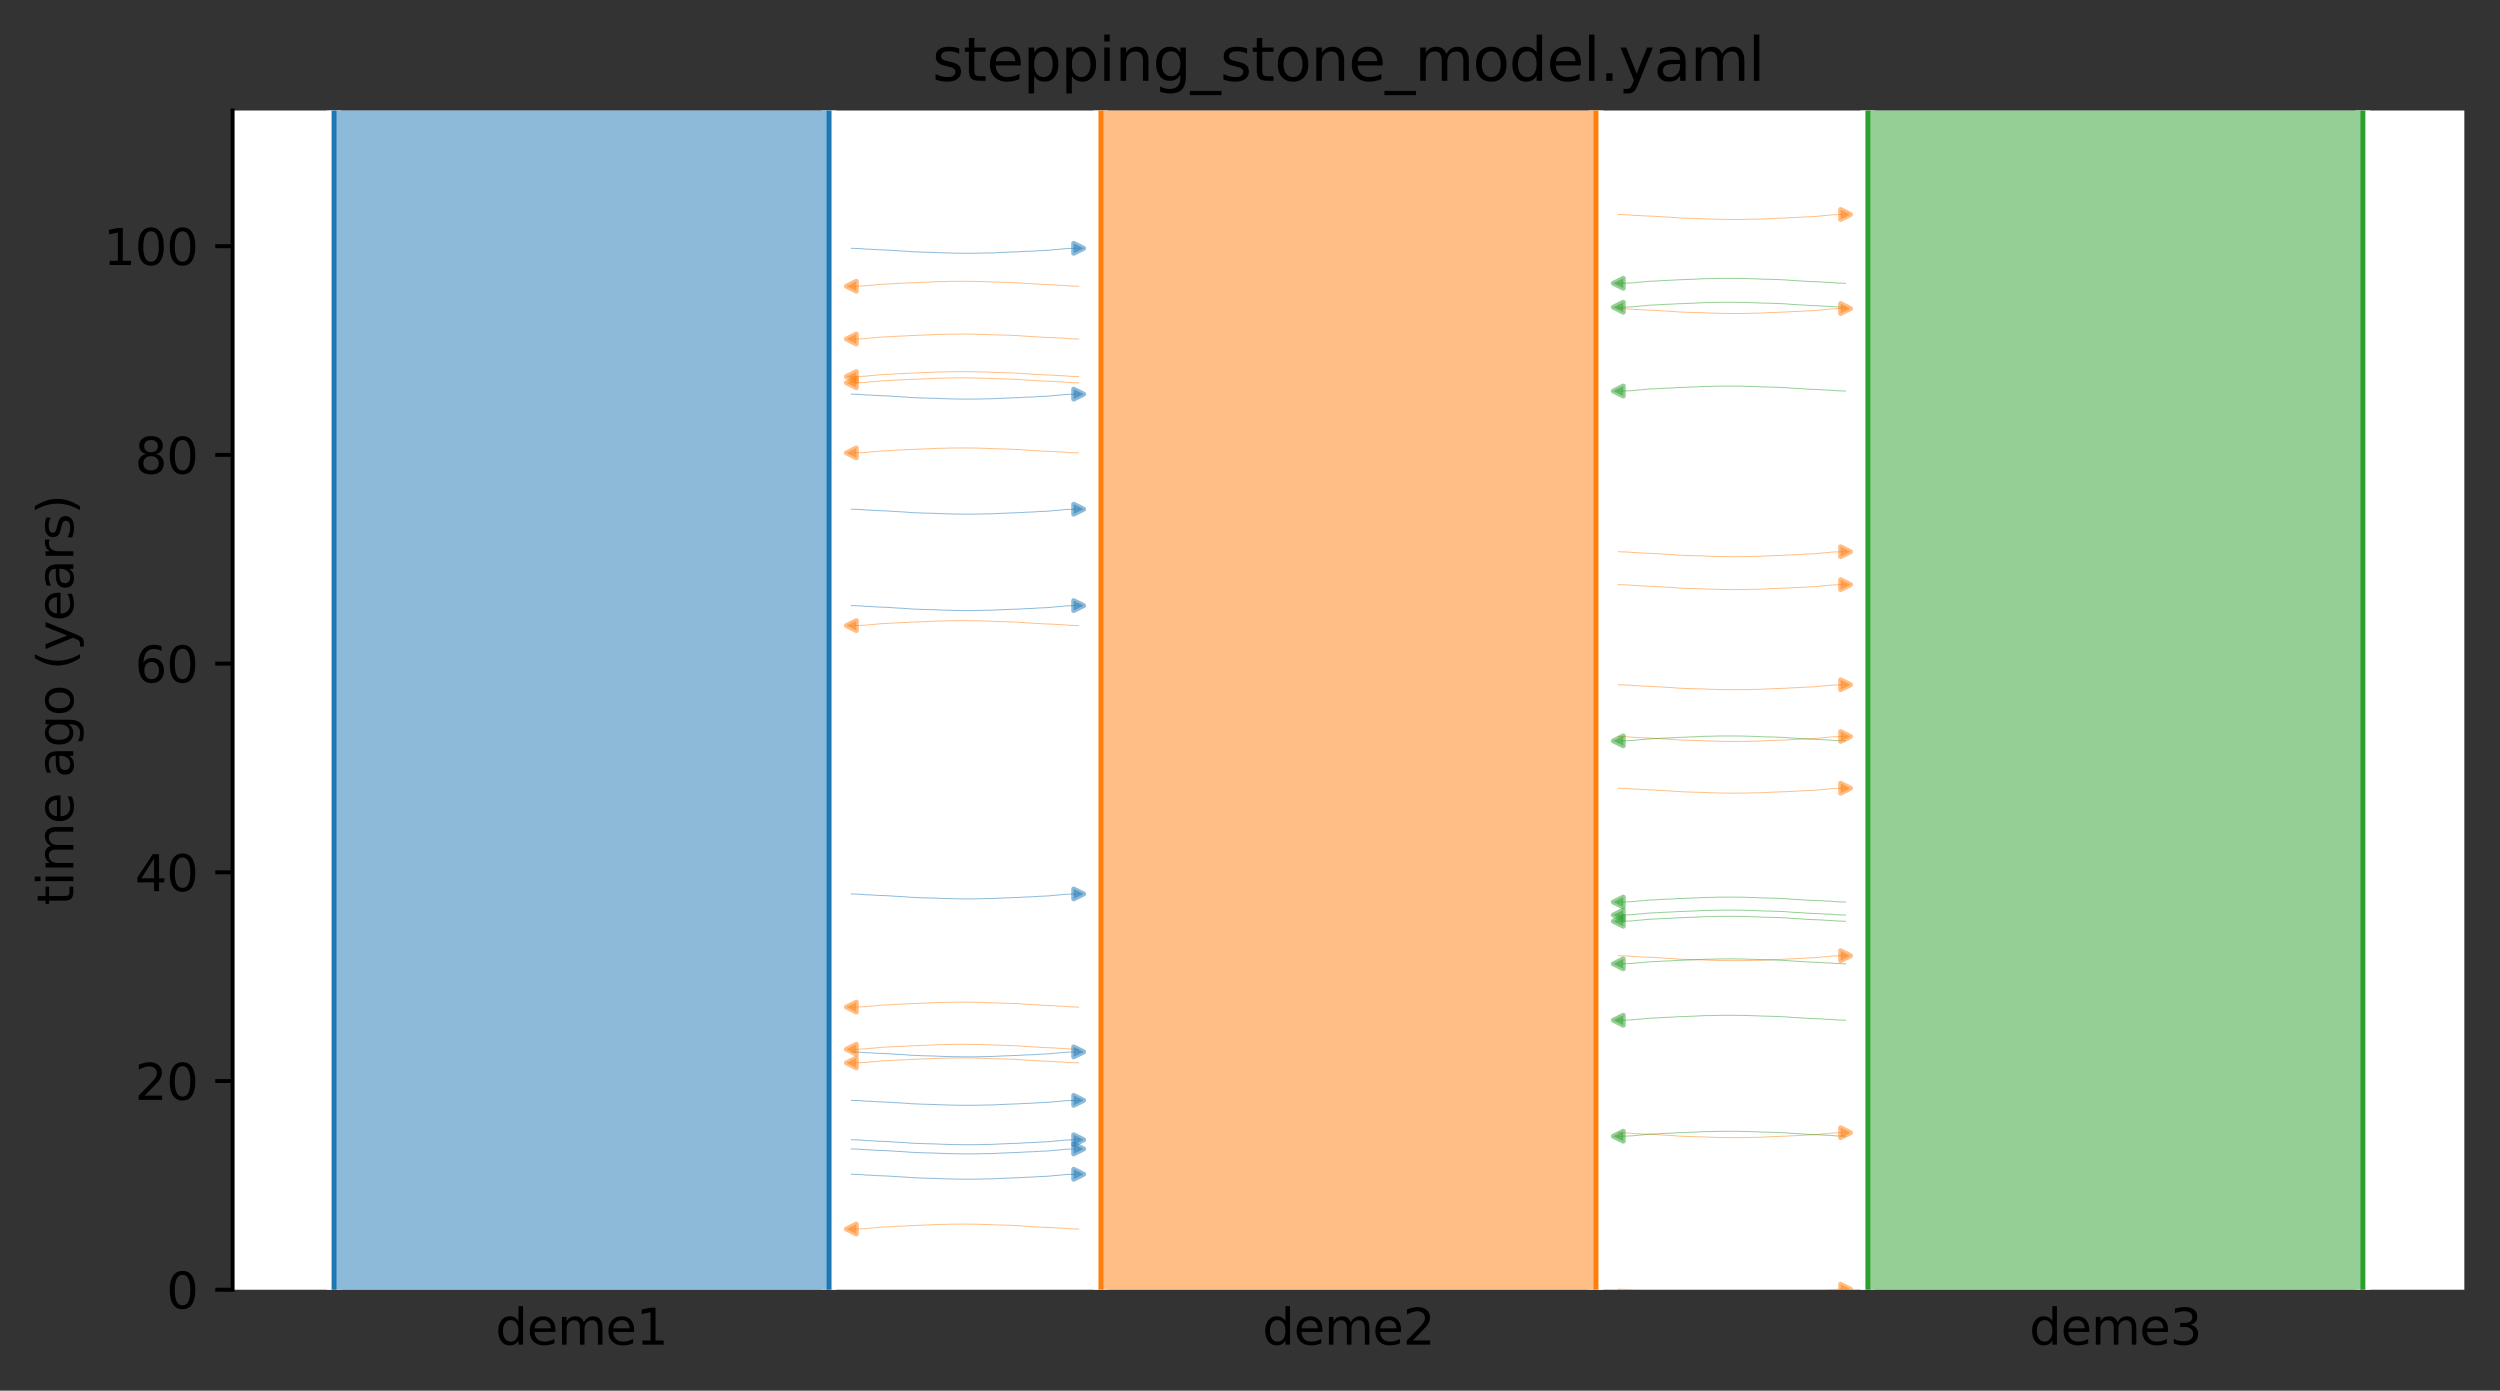 <?xml version="1.0" encoding="utf-8" standalone="no"?>
<!DOCTYPE svg PUBLIC "-//W3C//DTD SVG 1.1//EN"
  "http://www.w3.org/Graphics/SVG/1.1/DTD/svg11.dtd">
<svg xmlns:xlink="http://www.w3.org/1999/xlink" width="504.8pt" height="280.8pt" viewBox="0 0 504.8 280.8" xmlns="http://www.w3.org/2000/svg" version="1.1">
 <rect x="0" y="0" width="504.8" height="280.8" fill="#333333" stroke="none"/>
 <defs>
  <style type="text/css">*{stroke-linejoin: round; stroke-linecap: butt}</style>
 </defs>
 <g id="figure_1">
  <g id="patch_1">
   <path d="M 0 280.8 
L 504.8 280.8 
L 504.8 0 
L 0 0 
L 0 280.8 
z
" style="fill: none"/>
  </g>
  <g id="axes_1">
   <g id="patch_2">
    <path d="M 46.966 260.422 
L 497.6 260.422 
L 497.6 22.318 
L 46.966 22.318 
z
" style="fill: #ffffff"/>
   </g>
   <path d="M 171.908 231.994 
L 172.908 232.025 
L 173.908 232.062 
L 174.908 232.16 
L 175.908 232.192 
L 176.908 232.266 
L 177.908 232.304 
L 178.908 232.34 
L 179.908 232.397 
L 180.908 232.468 
L 181.908 232.52 
L 182.908 232.579 
L 183.908 232.667 
L 184.908 232.713 
L 185.908 232.756 
L 186.908 232.786 
L 187.908 232.812 
L 188.908 232.834 
L 189.908 232.888 
L 190.908 232.916 
L 191.908 232.946 
L 192.908 232.971 
L 193.908 232.982 
L 194.908 232.992 
L 195.908 232.992 
L 196.908 232.983 
L 197.908 232.971 
L 198.908 232.94 
L 199.908 232.929 
L 200.908 232.899 
L 201.908 232.839 
L 202.908 232.802 
L 203.908 232.762 
L 204.908 232.72 
L 205.908 232.687 
L 206.908 232.62 
L 207.908 232.581 
L 208.908 232.538 
L 209.908 232.467 
L 210.908 232.431 
L 211.908 232.373 
L 212.908 232.262 
L 213.908 232.191 
L 214.908 232.078 
L 215.908 232.032 
L 217.8 231.971 
" clip-path="url(#p59b58248a4)" style="fill: none; stroke: #1f77b4; stroke-opacity: 0.5; stroke-width: 0.2; stroke-linecap: square"/>
   <path d="M 171.908 237.102 
L 172.908 237.133 
L 173.908 237.17 
L 174.908 237.268 
L 175.908 237.3 
L 176.908 237.374 
L 177.908 237.413 
L 178.908 237.448 
L 179.908 237.506 
L 180.908 237.576 
L 181.908 237.628 
L 182.908 237.687 
L 183.908 237.775 
L 184.908 237.822 
L 185.908 237.864 
L 186.908 237.894 
L 187.908 237.92 
L 188.908 237.942 
L 189.908 237.996 
L 190.908 238.024 
L 191.908 238.054 
L 192.908 238.079 
L 193.908 238.09 
L 194.908 238.1 
L 195.908 238.1 
L 196.908 238.091 
L 197.908 238.079 
L 198.908 238.048 
L 199.908 238.037 
L 200.908 238.007 
L 201.908 237.947 
L 202.908 237.91 
L 203.908 237.871 
L 204.908 237.828 
L 205.908 237.795 
L 206.908 237.728 
L 207.908 237.689 
L 208.908 237.646 
L 209.908 237.576 
L 210.908 237.539 
L 211.908 237.481 
L 212.908 237.37 
L 213.908 237.299 
L 214.908 237.186 
L 215.908 237.14 
L 217.8 237.079 
" clip-path="url(#p59b58248a4)" style="fill: none; stroke: #1f77b4; stroke-opacity: 0.5; stroke-width: 0.2; stroke-linecap: square"/>
   <path d="M 171.908 212.397 
L 172.908 212.429 
L 173.908 212.466 
L 174.908 212.564 
L 175.908 212.596 
L 176.908 212.67 
L 177.908 212.708 
L 178.908 212.744 
L 179.908 212.801 
L 180.908 212.872 
L 181.908 212.924 
L 182.908 212.983 
L 183.908 213.071 
L 184.908 213.117 
L 185.908 213.16 
L 186.908 213.19 
L 187.908 213.216 
L 188.908 213.237 
L 189.908 213.292 
L 190.908 213.32 
L 191.908 213.349 
L 192.908 213.375 
L 193.908 213.386 
L 194.908 213.396 
L 195.908 213.396 
L 196.908 213.386 
L 197.908 213.375 
L 198.908 213.344 
L 199.908 213.333 
L 200.908 213.302 
L 201.908 213.243 
L 202.908 213.205 
L 203.908 213.166 
L 204.908 213.124 
L 205.908 213.091 
L 206.908 213.024 
L 207.908 212.985 
L 208.908 212.942 
L 209.908 212.871 
L 210.908 212.835 
L 211.908 212.777 
L 212.908 212.666 
L 213.908 212.595 
L 214.908 212.482 
L 215.908 212.436 
L 217.8 212.375 
" clip-path="url(#p59b58248a4)" style="fill: none; stroke: #1f77b4; stroke-opacity: 0.5; stroke-width: 0.2; stroke-linecap: square"/>
   <path d="M 171.908 222.182 
L 172.908 222.213 
L 173.908 222.25 
L 174.908 222.348 
L 175.908 222.38 
L 176.908 222.454 
L 177.908 222.492 
L 178.908 222.528 
L 179.908 222.586 
L 180.908 222.656 
L 181.908 222.708 
L 182.908 222.767 
L 183.908 222.855 
L 184.908 222.901 
L 185.908 222.944 
L 186.908 222.974 
L 187.908 223 
L 188.908 223.022 
L 189.908 223.076 
L 190.908 223.104 
L 191.908 223.134 
L 192.908 223.159 
L 193.908 223.17 
L 194.908 223.18 
L 195.908 223.18 
L 196.908 223.171 
L 197.908 223.159 
L 198.908 223.128 
L 199.908 223.117 
L 200.908 223.087 
L 201.908 223.027 
L 202.908 222.99 
L 203.908 222.951 
L 204.908 222.908 
L 205.908 222.875 
L 206.908 222.808 
L 207.908 222.769 
L 208.908 222.726 
L 209.908 222.655 
L 210.908 222.619 
L 211.908 222.561 
L 212.908 222.45 
L 213.908 222.379 
L 214.908 222.266 
L 215.908 222.22 
L 217.8 222.159 
" clip-path="url(#p59b58248a4)" style="fill: none; stroke: #1f77b4; stroke-opacity: 0.5; stroke-width: 0.2; stroke-linecap: square"/>
   <path d="M 171.908 50.139 
L 172.908 50.17 
L 173.908 50.207 
L 174.908 50.305 
L 175.908 50.337 
L 176.908 50.411 
L 177.908 50.449 
L 178.908 50.485 
L 179.908 50.542 
L 180.908 50.613 
L 181.908 50.665 
L 182.908 50.724 
L 183.908 50.812 
L 184.908 50.858 
L 185.908 50.901 
L 186.908 50.931 
L 187.908 50.957 
L 188.908 50.978 
L 189.908 51.033 
L 190.908 51.061 
L 191.908 51.09 
L 192.908 51.116 
L 193.908 51.127 
L 194.908 51.137 
L 195.908 51.137 
L 196.908 51.127 
L 197.908 51.116 
L 198.908 51.085 
L 199.908 51.074 
L 200.908 51.043 
L 201.908 50.984 
L 202.908 50.946 
L 203.908 50.907 
L 204.908 50.865 
L 205.908 50.832 
L 206.908 50.765 
L 207.908 50.726 
L 208.908 50.683 
L 209.908 50.612 
L 210.908 50.576 
L 211.908 50.518 
L 212.908 50.407 
L 213.908 50.336 
L 214.908 50.223 
L 215.908 50.177 
L 217.8 50.116 
" clip-path="url(#p59b58248a4)" style="fill: none; stroke: #1f77b4; stroke-opacity: 0.5; stroke-width: 0.2; stroke-linecap: square"/>
   <path d="M 171.908 230.141 
L 172.908 230.172 
L 173.908 230.209 
L 174.908 230.307 
L 175.908 230.339 
L 176.908 230.413 
L 177.908 230.452 
L 178.908 230.487 
L 179.908 230.545 
L 180.908 230.615 
L 181.908 230.667 
L 182.908 230.726 
L 183.908 230.814 
L 184.908 230.861 
L 185.908 230.903 
L 186.908 230.934 
L 187.908 230.96 
L 188.908 230.981 
L 189.908 231.035 
L 190.908 231.063 
L 191.908 231.093 
L 192.908 231.118 
L 193.908 231.129 
L 194.908 231.139 
L 195.908 231.139 
L 196.908 231.13 
L 197.908 231.118 
L 198.908 231.087 
L 199.908 231.076 
L 200.908 231.046 
L 201.908 230.986 
L 202.908 230.949 
L 203.908 230.91 
L 204.908 230.867 
L 205.908 230.835 
L 206.908 230.767 
L 207.908 230.728 
L 208.908 230.685 
L 209.908 230.615 
L 210.908 230.578 
L 211.908 230.52 
L 212.908 230.409 
L 213.908 230.338 
L 214.908 230.225 
L 215.908 230.18 
L 217.8 230.118 
" clip-path="url(#p59b58248a4)" style="fill: none; stroke: #1f77b4; stroke-opacity: 0.5; stroke-width: 0.2; stroke-linecap: square"/>
   <path d="M 171.908 122.281 
L 172.908 122.313 
L 173.908 122.35 
L 174.908 122.447 
L 175.908 122.48 
L 176.908 122.553 
L 177.908 122.592 
L 178.908 122.627 
L 179.908 122.685 
L 180.908 122.756 
L 181.908 122.807 
L 182.908 122.867 
L 183.908 122.955 
L 184.908 123.001 
L 185.908 123.043 
L 186.908 123.074 
L 187.908 123.1 
L 188.908 123.121 
L 189.908 123.175 
L 190.908 123.203 
L 191.908 123.233 
L 192.908 123.259 
L 193.908 123.27 
L 194.908 123.28 
L 195.908 123.28 
L 196.908 123.27 
L 197.908 123.258 
L 198.908 123.227 
L 199.908 123.216 
L 200.908 123.186 
L 201.908 123.126 
L 202.908 123.089 
L 203.908 123.05 
L 204.908 123.008 
L 205.908 122.975 
L 206.908 122.907 
L 207.908 122.868 
L 208.908 122.826 
L 209.908 122.755 
L 210.908 122.719 
L 211.908 122.66 
L 212.908 122.549 
L 213.908 122.479 
L 214.908 122.366 
L 215.908 122.32 
L 217.8 122.259 
" clip-path="url(#p59b58248a4)" style="fill: none; stroke: #1f77b4; stroke-opacity: 0.5; stroke-width: 0.2; stroke-linecap: square"/>
   <path d="M 171.908 79.587 
L 172.908 79.619 
L 173.908 79.656 
L 174.908 79.754 
L 175.908 79.786 
L 176.908 79.86 
L 177.908 79.898 
L 178.908 79.934 
L 179.908 79.991 
L 180.908 80.062 
L 181.908 80.114 
L 182.908 80.173 
L 183.908 80.261 
L 184.908 80.307 
L 185.908 80.35 
L 186.908 80.38 
L 187.908 80.406 
L 188.908 80.427 
L 189.908 80.482 
L 190.908 80.51 
L 191.908 80.539 
L 192.908 80.565 
L 193.908 80.576 
L 194.908 80.586 
L 195.908 80.586 
L 196.908 80.576 
L 197.908 80.565 
L 198.908 80.534 
L 199.908 80.523 
L 200.908 80.492 
L 201.908 80.433 
L 202.908 80.395 
L 203.908 80.356 
L 204.908 80.314 
L 205.908 80.281 
L 206.908 80.214 
L 207.908 80.175 
L 208.908 80.132 
L 209.908 80.061 
L 210.908 80.025 
L 211.908 79.967 
L 212.908 79.856 
L 213.908 79.785 
L 214.908 79.672 
L 215.908 79.626 
L 217.8 79.565 
" clip-path="url(#p59b58248a4)" style="fill: none; stroke: #1f77b4; stroke-opacity: 0.5; stroke-width: 0.2; stroke-linecap: square"/>
   <path d="M 171.908 180.506 
L 172.908 180.538 
L 173.908 180.575 
L 174.908 180.672 
L 175.908 180.705 
L 176.908 180.778 
L 177.908 180.817 
L 178.908 180.852 
L 179.908 180.91 
L 180.908 180.98 
L 181.908 181.032 
L 182.908 181.092 
L 183.908 181.18 
L 184.908 181.226 
L 185.908 181.268 
L 186.908 181.299 
L 187.908 181.325 
L 188.908 181.346 
L 189.908 181.4 
L 190.908 181.428 
L 191.908 181.458 
L 192.908 181.483 
L 193.908 181.495 
L 194.908 181.505 
L 195.908 181.505 
L 196.908 181.495 
L 197.908 181.483 
L 198.908 181.452 
L 199.908 181.441 
L 200.908 181.411 
L 201.908 181.351 
L 202.908 181.314 
L 203.908 181.275 
L 204.908 181.233 
L 205.908 181.2 
L 206.908 181.132 
L 207.908 181.093 
L 208.908 181.051 
L 209.908 180.98 
L 210.908 180.944 
L 211.908 180.885 
L 212.908 180.774 
L 213.908 180.704 
L 214.908 180.591 
L 215.908 180.545 
L 217.8 180.484 
" clip-path="url(#p59b58248a4)" style="fill: none; stroke: #1f77b4; stroke-opacity: 0.5; stroke-width: 0.2; stroke-linecap: square"/>
   <path d="M 171.908 102.816 
L 172.908 102.847 
L 173.908 102.884 
L 174.908 102.982 
L 175.908 103.014 
L 176.908 103.088 
L 177.908 103.126 
L 178.908 103.162 
L 179.908 103.219 
L 180.908 103.29 
L 181.908 103.342 
L 182.908 103.401 
L 183.908 103.489 
L 184.908 103.535 
L 185.908 103.578 
L 186.908 103.608 
L 187.908 103.634 
L 188.908 103.656 
L 189.908 103.71 
L 190.908 103.738 
L 191.908 103.767 
L 192.908 103.793 
L 193.908 103.804 
L 194.908 103.814 
L 195.908 103.814 
L 196.908 103.804 
L 197.908 103.793 
L 198.908 103.762 
L 199.908 103.751 
L 200.908 103.721 
L 201.908 103.661 
L 202.908 103.624 
L 203.908 103.584 
L 204.908 103.542 
L 205.908 103.509 
L 206.908 103.442 
L 207.908 103.403 
L 208.908 103.36 
L 209.908 103.289 
L 210.908 103.253 
L 211.908 103.195 
L 212.908 103.084 
L 213.908 103.013 
L 214.908 102.9 
L 215.908 102.854 
L 217.8 102.793 
" clip-path="url(#p59b58248a4)" style="fill: none; stroke: #1f77b4; stroke-opacity: 0.5; stroke-width: 0.2; stroke-linecap: square"/>
   <path d="M 217.8 77.296 
L 216.8 77.265 
L 215.8 77.228 
L 214.8 77.13 
L 213.8 77.098 
L 212.8 77.024 
L 211.8 76.985 
L 210.8 76.95 
L 209.8 76.892 
L 208.8 76.822 
L 207.8 76.77 
L 206.8 76.711 
L 205.8 76.623 
L 204.8 76.576 
L 203.8 76.534 
L 202.8 76.504 
L 201.8 76.477 
L 200.8 76.456 
L 199.8 76.402 
L 198.8 76.374 
L 197.8 76.344 
L 196.8 76.319 
L 195.8 76.308 
L 194.8 76.298 
L 193.8 76.298 
L 192.8 76.307 
L 191.8 76.319 
L 190.8 76.35 
L 189.8 76.361 
L 188.8 76.391 
L 187.8 76.451 
L 186.8 76.488 
L 185.8 76.527 
L 184.8 76.57 
L 183.8 76.603 
L 182.8 76.67 
L 181.8 76.709 
L 180.8 76.752 
L 179.8 76.822 
L 178.8 76.859 
L 177.8 76.917 
L 176.8 77.028 
L 175.8 77.099 
L 174.8 77.212 
L 173.8 77.257 
L 171.908 77.319 
" clip-path="url(#p59b58248a4)" style="fill: none; stroke: #ff7f0e; stroke-opacity: 0.5; stroke-width: 0.2; stroke-linecap: square"/>
   <path d="M 217.8 203.348 
L 216.8 203.316 
L 215.8 203.279 
L 214.8 203.182 
L 213.8 203.149 
L 212.8 203.075 
L 211.8 203.037 
L 210.8 203.001 
L 209.8 202.944 
L 208.8 202.873 
L 207.8 202.821 
L 206.8 202.762 
L 205.8 202.674 
L 204.8 202.628 
L 203.8 202.585 
L 202.8 202.555 
L 201.8 202.529 
L 200.8 202.508 
L 199.8 202.453 
L 198.8 202.426 
L 197.8 202.396 
L 196.8 202.37 
L 195.8 202.359 
L 194.8 202.349 
L 193.8 202.349 
L 192.8 202.359 
L 191.8 202.37 
L 190.8 202.401 
L 189.8 202.413 
L 188.8 202.443 
L 187.8 202.503 
L 186.8 202.54 
L 185.8 202.579 
L 184.8 202.621 
L 183.8 202.654 
L 182.8 202.721 
L 181.8 202.761 
L 180.8 202.803 
L 179.8 202.874 
L 178.8 202.91 
L 177.8 202.969 
L 176.8 203.08 
L 175.8 203.15 
L 174.8 203.263 
L 173.8 203.309 
L 171.908 203.37 
" clip-path="url(#p59b58248a4)" style="fill: none; stroke: #ff7f0e; stroke-opacity: 0.5; stroke-width: 0.2; stroke-linecap: square"/>
   <path d="M 217.8 126.32 
L 216.8 126.288 
L 215.8 126.251 
L 214.8 126.153 
L 213.8 126.121 
L 212.8 126.047 
L 211.8 126.009 
L 210.8 125.973 
L 209.8 125.916 
L 208.8 125.845 
L 207.8 125.793 
L 206.8 125.734 
L 205.8 125.646 
L 204.8 125.6 
L 203.8 125.557 
L 202.8 125.527 
L 201.8 125.501 
L 200.8 125.48 
L 199.8 125.425 
L 198.8 125.397 
L 197.8 125.368 
L 196.8 125.342 
L 195.8 125.331 
L 194.8 125.321 
L 193.8 125.321 
L 192.8 125.331 
L 191.8 125.342 
L 190.8 125.373 
L 189.8 125.384 
L 188.8 125.415 
L 187.8 125.474 
L 186.8 125.512 
L 185.8 125.551 
L 184.8 125.593 
L 183.8 125.626 
L 182.8 125.693 
L 181.8 125.732 
L 180.8 125.775 
L 179.8 125.846 
L 178.8 125.882 
L 177.8 125.94 
L 176.8 126.051 
L 175.8 126.122 
L 174.8 126.235 
L 173.8 126.281 
L 171.908 126.342 
" clip-path="url(#p59b58248a4)" style="fill: none; stroke: #ff7f0e; stroke-opacity: 0.5; stroke-width: 0.2; stroke-linecap: square"/>
   <path d="M 217.8 91.449 
L 216.8 91.418 
L 215.8 91.381 
L 214.8 91.283 
L 213.8 91.251 
L 212.8 91.177 
L 211.8 91.138 
L 210.8 91.103 
L 209.8 91.045 
L 208.8 90.975 
L 207.8 90.923 
L 206.8 90.864 
L 205.8 90.776 
L 204.8 90.729 
L 203.8 90.687 
L 202.8 90.656 
L 201.8 90.63 
L 200.8 90.609 
L 199.8 90.555 
L 198.8 90.527 
L 197.8 90.497 
L 196.8 90.472 
L 195.8 90.461 
L 194.8 90.451 
L 193.8 90.451 
L 192.8 90.46 
L 191.8 90.472 
L 190.8 90.503 
L 189.8 90.514 
L 188.8 90.544 
L 187.8 90.604 
L 186.8 90.641 
L 185.8 90.68 
L 184.8 90.723 
L 183.8 90.755 
L 182.8 90.823 
L 181.8 90.862 
L 180.8 90.905 
L 179.8 90.975 
L 178.8 91.012 
L 177.8 91.07 
L 176.8 91.181 
L 175.8 91.252 
L 174.8 91.365 
L 173.8 91.41 
L 171.908 91.472 
" clip-path="url(#p59b58248a4)" style="fill: none; stroke: #ff7f0e; stroke-opacity: 0.5; stroke-width: 0.2; stroke-linecap: square"/>
   <path d="M 217.8 214.616 
L 216.8 214.585 
L 215.8 214.548 
L 214.8 214.45 
L 213.8 214.418 
L 212.8 214.344 
L 211.8 214.305 
L 210.8 214.27 
L 209.8 214.212 
L 208.8 214.142 
L 207.8 214.09 
L 206.8 214.031 
L 205.8 213.943 
L 204.8 213.897 
L 203.8 213.854 
L 202.8 213.824 
L 201.8 213.798 
L 200.8 213.776 
L 199.8 213.722 
L 198.8 213.694 
L 197.8 213.664 
L 196.8 213.639 
L 195.8 213.628 
L 194.8 213.618 
L 193.8 213.618 
L 192.8 213.627 
L 191.8 213.639 
L 190.8 213.67 
L 189.8 213.681 
L 188.8 213.711 
L 187.8 213.771 
L 186.8 213.808 
L 185.8 213.847 
L 184.8 213.89 
L 183.8 213.923 
L 182.8 213.99 
L 181.8 214.029 
L 180.8 214.072 
L 179.8 214.142 
L 178.8 214.179 
L 177.8 214.237 
L 176.8 214.348 
L 175.8 214.419 
L 174.8 214.532 
L 173.8 214.578 
L 171.908 214.639 
" clip-path="url(#p59b58248a4)" style="fill: none; stroke: #ff7f0e; stroke-opacity: 0.5; stroke-width: 0.2; stroke-linecap: square"/>
   <path d="M 217.8 68.453 
L 216.8 68.422 
L 215.8 68.385 
L 214.8 68.287 
L 213.8 68.255 
L 212.8 68.181 
L 211.8 68.142 
L 210.8 68.107 
L 209.8 68.049 
L 208.8 67.979 
L 207.8 67.927 
L 206.8 67.868 
L 205.8 67.78 
L 204.8 67.733 
L 203.8 67.691 
L 202.8 67.661 
L 201.8 67.635 
L 200.8 67.613 
L 199.8 67.559 
L 198.8 67.531 
L 197.8 67.501 
L 196.8 67.476 
L 195.8 67.465 
L 194.8 67.455 
L 193.8 67.455 
L 192.8 67.464 
L 191.8 67.476 
L 190.8 67.507 
L 189.8 67.518 
L 188.8 67.548 
L 187.8 67.608 
L 186.8 67.645 
L 185.8 67.684 
L 184.8 67.727 
L 183.8 67.76 
L 182.8 67.827 
L 181.8 67.866 
L 180.8 67.909 
L 179.8 67.979 
L 178.8 68.016 
L 177.8 68.074 
L 176.8 68.185 
L 175.8 68.256 
L 174.8 68.369 
L 173.8 68.415 
L 171.908 68.476 
" clip-path="url(#p59b58248a4)" style="fill: none; stroke: #ff7f0e; stroke-opacity: 0.5; stroke-width: 0.2; stroke-linecap: square"/>
   <path d="M 217.8 76.037 
L 216.8 76.006 
L 215.8 75.969 
L 214.8 75.871 
L 213.8 75.838 
L 212.8 75.765 
L 211.8 75.726 
L 210.8 75.691 
L 209.8 75.633 
L 208.8 75.563 
L 207.8 75.511 
L 206.8 75.452 
L 205.8 75.363 
L 204.8 75.317 
L 203.8 75.275 
L 202.8 75.244 
L 201.8 75.218 
L 200.8 75.197 
L 199.8 75.143 
L 198.8 75.115 
L 197.8 75.085 
L 196.8 75.06 
L 195.8 75.049 
L 194.8 75.038 
L 193.8 75.039 
L 192.8 75.048 
L 191.8 75.06 
L 190.8 75.091 
L 189.8 75.102 
L 188.8 75.132 
L 187.8 75.192 
L 186.8 75.229 
L 185.8 75.268 
L 184.8 75.311 
L 183.8 75.343 
L 182.8 75.411 
L 181.8 75.45 
L 180.8 75.493 
L 179.8 75.563 
L 178.8 75.6 
L 177.8 75.658 
L 176.8 75.769 
L 175.8 75.84 
L 174.8 75.953 
L 173.8 75.998 
L 171.908 76.06 
" clip-path="url(#p59b58248a4)" style="fill: none; stroke: #ff7f0e; stroke-opacity: 0.5; stroke-width: 0.2; stroke-linecap: square"/>
   <path d="M 217.8 211.868 
L 216.8 211.836 
L 215.8 211.799 
L 214.8 211.702 
L 213.8 211.669 
L 212.8 211.596 
L 211.8 211.557 
L 210.8 211.522 
L 209.8 211.464 
L 208.8 211.394 
L 207.8 211.342 
L 206.8 211.282 
L 205.8 211.194 
L 204.8 211.148 
L 203.8 211.106 
L 202.8 211.075 
L 201.8 211.049 
L 200.8 211.028 
L 199.8 210.974 
L 198.8 210.946 
L 197.8 210.916 
L 196.8 210.89 
L 195.8 210.879 
L 194.8 210.869 
L 193.8 210.869 
L 192.8 210.879 
L 191.8 210.891 
L 190.8 210.922 
L 189.8 210.933 
L 188.8 210.963 
L 187.8 211.023 
L 186.8 211.06 
L 185.8 211.099 
L 184.8 211.141 
L 183.8 211.174 
L 182.8 211.242 
L 181.8 211.281 
L 180.8 211.323 
L 179.8 211.394 
L 178.8 211.43 
L 177.8 211.489 
L 176.8 211.6 
L 175.8 211.67 
L 174.8 211.783 
L 173.8 211.829 
L 171.908 211.89 
" clip-path="url(#p59b58248a4)" style="fill: none; stroke: #ff7f0e; stroke-opacity: 0.5; stroke-width: 0.2; stroke-linecap: square"/>
   <path d="M 217.8 57.795 
L 216.8 57.763 
L 215.8 57.727 
L 214.8 57.629 
L 213.8 57.596 
L 212.8 57.523 
L 211.8 57.484 
L 210.8 57.449 
L 209.8 57.391 
L 208.8 57.321 
L 207.8 57.269 
L 206.8 57.21 
L 205.8 57.121 
L 204.8 57.075 
L 203.8 57.033 
L 202.8 57.002 
L 201.8 56.976 
L 200.8 56.955 
L 199.8 56.901 
L 198.8 56.873 
L 197.8 56.843 
L 196.8 56.818 
L 195.8 56.806 
L 194.8 56.796 
L 193.8 56.797 
L 192.8 56.806 
L 191.8 56.818 
L 190.8 56.849 
L 189.8 56.86 
L 188.8 56.89 
L 187.8 56.95 
L 186.8 56.987 
L 185.8 57.026 
L 184.8 57.068 
L 183.8 57.101 
L 182.8 57.169 
L 181.8 57.208 
L 180.8 57.25 
L 179.8 57.321 
L 178.8 57.357 
L 177.8 57.416 
L 176.8 57.527 
L 175.8 57.597 
L 174.8 57.71 
L 173.8 57.756 
L 171.908 57.817 
" clip-path="url(#p59b58248a4)" style="fill: none; stroke: #ff7f0e; stroke-opacity: 0.5; stroke-width: 0.2; stroke-linecap: square"/>
   <path d="M 217.8 248.169 
L 216.8 248.138 
L 215.8 248.101 
L 214.8 248.003 
L 213.8 247.971 
L 212.8 247.897 
L 211.8 247.858 
L 210.8 247.823 
L 209.8 247.765 
L 208.8 247.695 
L 207.8 247.643 
L 206.8 247.584 
L 205.8 247.496 
L 204.8 247.45 
L 203.8 247.407 
L 202.8 247.377 
L 201.8 247.351 
L 200.8 247.329 
L 199.8 247.275 
L 198.8 247.247 
L 197.8 247.217 
L 196.8 247.192 
L 195.8 247.181 
L 194.8 247.171 
L 193.8 247.171 
L 192.8 247.18 
L 191.8 247.192 
L 190.8 247.223 
L 189.8 247.234 
L 188.8 247.264 
L 187.8 247.324 
L 186.8 247.361 
L 185.8 247.4 
L 184.8 247.443 
L 183.8 247.476 
L 182.8 247.543 
L 181.8 247.582 
L 180.8 247.625 
L 179.8 247.695 
L 178.8 247.732 
L 177.8 247.79 
L 176.8 247.901 
L 175.8 247.972 
L 174.8 248.085 
L 173.8 248.131 
L 171.908 248.192 
" clip-path="url(#p59b58248a4)" style="fill: none; stroke: #ff7f0e; stroke-opacity: 0.5; stroke-width: 0.2; stroke-linecap: square"/>
   <path d="M 326.766 192.976 
L 327.766 193.007 
L 328.766 193.044 
L 329.766 193.142 
L 330.766 193.174 
L 331.766 193.248 
L 332.766 193.286 
L 333.766 193.322 
L 334.766 193.379 
L 335.766 193.45 
L 336.766 193.502 
L 337.766 193.561 
L 338.766 193.649 
L 339.766 193.695 
L 340.766 193.738 
L 341.766 193.768 
L 342.766 193.794 
L 343.766 193.816 
L 344.766 193.87 
L 345.766 193.898 
L 346.766 193.927 
L 347.766 193.953 
L 348.766 193.964 
L 349.766 193.974 
L 350.766 193.974 
L 351.766 193.964 
L 352.766 193.953 
L 353.766 193.922 
L 354.766 193.911 
L 355.766 193.881 
L 356.766 193.821 
L 357.766 193.784 
L 358.766 193.744 
L 359.766 193.702 
L 360.766 193.669 
L 361.766 193.602 
L 362.766 193.563 
L 363.766 193.52 
L 364.766 193.449 
L 365.766 193.413 
L 366.766 193.355 
L 367.766 193.244 
L 368.766 193.173 
L 369.766 193.06 
L 370.766 193.014 
L 372.658 192.953 
" clip-path="url(#p59b58248a4)" style="fill: none; stroke: #ff7f0e; stroke-opacity: 0.5; stroke-width: 0.2; stroke-linecap: square"/>
   <path d="M 326.766 148.712 
L 327.766 148.743 
L 328.766 148.78 
L 329.766 148.878 
L 330.766 148.91 
L 331.766 148.984 
L 332.766 149.022 
L 333.766 149.058 
L 334.766 149.115 
L 335.766 149.186 
L 336.766 149.238 
L 337.766 149.297 
L 338.766 149.385 
L 339.766 149.431 
L 340.766 149.474 
L 341.766 149.504 
L 342.766 149.53 
L 343.766 149.552 
L 344.766 149.606 
L 345.766 149.634 
L 346.766 149.664 
L 347.766 149.689 
L 348.766 149.7 
L 349.766 149.71 
L 350.766 149.71 
L 351.766 149.701 
L 352.766 149.689 
L 353.766 149.658 
L 354.766 149.647 
L 355.766 149.617 
L 356.766 149.557 
L 357.766 149.52 
L 358.766 149.48 
L 359.766 149.438 
L 360.766 149.405 
L 361.766 149.338 
L 362.766 149.299 
L 363.766 149.256 
L 364.766 149.185 
L 365.766 149.149 
L 366.766 149.091 
L 367.766 148.98 
L 368.766 148.909 
L 369.766 148.796 
L 370.766 148.75 
L 372.658 148.689 
" clip-path="url(#p59b58248a4)" style="fill: none; stroke: #ff7f0e; stroke-opacity: 0.5; stroke-width: 0.2; stroke-linecap: square"/>
   <path d="M 326.766 138.267 
L 327.766 138.299 
L 328.766 138.336 
L 329.766 138.433 
L 330.766 138.466 
L 331.766 138.539 
L 332.766 138.578 
L 333.766 138.613 
L 334.766 138.671 
L 335.766 138.741 
L 336.766 138.793 
L 337.766 138.853 
L 338.766 138.941 
L 339.766 138.987 
L 340.766 139.029 
L 341.766 139.06 
L 342.766 139.086 
L 343.766 139.107 
L 344.766 139.161 
L 345.766 139.189 
L 346.766 139.219 
L 347.766 139.245 
L 348.766 139.256 
L 349.766 139.266 
L 350.766 139.266 
L 351.766 139.256 
L 352.766 139.244 
L 353.766 139.213 
L 354.766 139.202 
L 355.766 139.172 
L 356.766 139.112 
L 357.766 139.075 
L 358.766 139.036 
L 359.766 138.994 
L 360.766 138.961 
L 361.766 138.893 
L 362.766 138.854 
L 363.766 138.812 
L 364.766 138.741 
L 365.766 138.705 
L 366.766 138.646 
L 367.766 138.535 
L 368.766 138.465 
L 369.766 138.352 
L 370.766 138.306 
L 372.658 138.245 
" clip-path="url(#p59b58248a4)" style="fill: none; stroke: #ff7f0e; stroke-opacity: 0.5; stroke-width: 0.2; stroke-linecap: square"/>
   <path d="M 326.766 43.31 
L 327.766 43.341 
L 328.766 43.378 
L 329.766 43.476 
L 330.766 43.509 
L 331.766 43.582 
L 332.766 43.621 
L 333.766 43.656 
L 334.766 43.714 
L 335.766 43.784 
L 336.766 43.836 
L 337.766 43.895 
L 338.766 43.984 
L 339.766 44.03 
L 340.766 44.072 
L 341.766 44.103 
L 342.766 44.129 
L 343.766 44.15 
L 344.766 44.204 
L 345.766 44.232 
L 346.766 44.262 
L 347.766 44.287 
L 348.766 44.298 
L 349.766 44.309 
L 350.766 44.308 
L 351.766 44.299 
L 352.766 44.287 
L 353.766 44.256 
L 354.766 44.245 
L 355.766 44.215 
L 356.766 44.155 
L 357.766 44.118 
L 358.766 44.079 
L 359.766 44.036 
L 360.766 44.004 
L 361.766 43.936 
L 362.766 43.897 
L 363.766 43.854 
L 364.766 43.784 
L 365.766 43.747 
L 366.766 43.689 
L 367.766 43.578 
L 368.766 43.507 
L 369.766 43.394 
L 370.766 43.349 
L 372.658 43.287 
" clip-path="url(#p59b58248a4)" style="fill: none; stroke: #ff7f0e; stroke-opacity: 0.5; stroke-width: 0.2; stroke-linecap: square"/>
   <path d="M 326.766 260.309 
L 327.766 260.341 
L 328.766 260.378 
L 329.766 260.475 
L 330.766 260.508 
L 331.766 260.582 
L 332.766 260.62 
L 333.766 260.656 
L 334.766 260.713 
L 335.766 260.784 
L 336.766 260.836 
L 337.766 260.895 
L 338.766 260.983 
L 339.766 261.029 
L 340.766 261.072 
L 341.766 261.102 
L 342.766 261.128 
L 343.766 261.149 
L 344.766 261.204 
L 345.766 261.232 
L 346.766 261.261 
L 347.766 261.287 
L 348.766 261.298 
L 349.766 261.308 
L 350.766 261.308 
L 351.766 261.298 
L 352.766 261.287 
L 353.766 261.256 
L 354.766 261.244 
L 355.766 261.214 
L 356.766 261.154 
L 357.766 261.117 
L 358.766 261.078 
L 359.766 261.036 
L 360.766 261.003 
L 361.766 260.936 
L 362.766 260.896 
L 363.766 260.854 
L 364.766 260.783 
L 365.766 260.747 
L 366.766 260.688 
L 367.766 260.577 
L 368.766 260.507 
L 369.766 260.394 
L 370.766 260.348 
L 372.658 260.287 
" clip-path="url(#p59b58248a4)" style="fill: none; stroke: #ff7f0e; stroke-opacity: 0.5; stroke-width: 0.2; stroke-linecap: square"/>
   <path d="M 326.766 228.714 
L 327.766 228.745 
L 328.766 228.782 
L 329.766 228.88 
L 330.766 228.913 
L 331.766 228.986 
L 332.766 229.025 
L 333.766 229.06 
L 334.766 229.118 
L 335.766 229.188 
L 336.766 229.24 
L 337.766 229.299 
L 338.766 229.388 
L 339.766 229.434 
L 340.766 229.476 
L 341.766 229.507 
L 342.766 229.533 
L 343.766 229.554 
L 344.766 229.608 
L 345.766 229.636 
L 346.766 229.666 
L 347.766 229.691 
L 348.766 229.702 
L 349.766 229.713 
L 350.766 229.712 
L 351.766 229.703 
L 352.766 229.691 
L 353.766 229.66 
L 354.766 229.649 
L 355.766 229.619 
L 356.766 229.559 
L 357.766 229.522 
L 358.766 229.483 
L 359.766 229.44 
L 360.766 229.408 
L 361.766 229.34 
L 362.766 229.301 
L 363.766 229.258 
L 364.766 229.188 
L 365.766 229.151 
L 366.766 229.093 
L 367.766 228.982 
L 368.766 228.911 
L 369.766 228.798 
L 370.766 228.753 
L 372.658 228.691 
" clip-path="url(#p59b58248a4)" style="fill: none; stroke: #ff7f0e; stroke-opacity: 0.5; stroke-width: 0.2; stroke-linecap: square"/>
   <path d="M 326.766 111.405 
L 327.766 111.436 
L 328.766 111.473 
L 329.766 111.571 
L 330.766 111.603 
L 331.766 111.677 
L 332.766 111.715 
L 333.766 111.751 
L 334.766 111.809 
L 335.766 111.879 
L 336.766 111.931 
L 337.766 111.99 
L 338.766 112.078 
L 339.766 112.124 
L 340.766 112.167 
L 341.766 112.197 
L 342.766 112.223 
L 343.766 112.245 
L 344.766 112.299 
L 345.766 112.327 
L 346.766 112.357 
L 347.766 112.382 
L 348.766 112.393 
L 349.766 112.403 
L 350.766 112.403 
L 351.766 112.394 
L 352.766 112.382 
L 353.766 112.351 
L 354.766 112.34 
L 355.766 112.31 
L 356.766 112.25 
L 357.766 112.213 
L 358.766 112.174 
L 359.766 112.131 
L 360.766 112.098 
L 361.766 112.031 
L 362.766 111.992 
L 363.766 111.949 
L 364.766 111.878 
L 365.766 111.842 
L 366.766 111.784 
L 367.766 111.673 
L 368.766 111.602 
L 369.766 111.489 
L 370.766 111.443 
L 372.658 111.382 
" clip-path="url(#p59b58248a4)" style="fill: none; stroke: #ff7f0e; stroke-opacity: 0.5; stroke-width: 0.2; stroke-linecap: square"/>
   <path d="M 326.766 62.301 
L 327.766 62.333 
L 328.766 62.37 
L 329.766 62.467 
L 330.766 62.5 
L 331.766 62.574 
L 332.766 62.612 
L 333.766 62.648 
L 334.766 62.705 
L 335.766 62.776 
L 336.766 62.828 
L 337.766 62.887 
L 338.766 62.975 
L 339.766 63.021 
L 340.766 63.064 
L 341.766 63.094 
L 342.766 63.12 
L 343.766 63.141 
L 344.766 63.196 
L 345.766 63.223 
L 346.766 63.253 
L 347.766 63.279 
L 348.766 63.29 
L 349.766 63.3 
L 350.766 63.3 
L 351.766 63.29 
L 352.766 63.279 
L 353.766 63.248 
L 354.766 63.236 
L 355.766 63.206 
L 356.766 63.146 
L 357.766 63.109 
L 358.766 63.07 
L 359.766 63.028 
L 360.766 62.995 
L 361.766 62.928 
L 362.766 62.888 
L 363.766 62.846 
L 364.766 62.775 
L 365.766 62.739 
L 366.766 62.68 
L 367.766 62.569 
L 368.766 62.499 
L 369.766 62.386 
L 370.766 62.34 
L 372.658 62.279 
" clip-path="url(#p59b58248a4)" style="fill: none; stroke: #ff7f0e; stroke-opacity: 0.5; stroke-width: 0.2; stroke-linecap: square"/>
   <path d="M 326.766 159.157 
L 327.766 159.188 
L 328.766 159.225 
L 329.766 159.323 
L 330.766 159.355 
L 331.766 159.429 
L 332.766 159.467 
L 333.766 159.503 
L 334.766 159.56 
L 335.766 159.631 
L 336.766 159.683 
L 337.766 159.742 
L 338.766 159.83 
L 339.766 159.876 
L 340.766 159.919 
L 341.766 159.949 
L 342.766 159.975 
L 343.766 159.997 
L 344.766 160.051 
L 345.766 160.079 
L 346.766 160.108 
L 347.766 160.134 
L 348.766 160.145 
L 349.766 160.155 
L 350.766 160.155 
L 351.766 160.145 
L 352.766 160.134 
L 353.766 160.103 
L 354.766 160.092 
L 355.766 160.061 
L 356.766 160.002 
L 357.766 159.965 
L 358.766 159.925 
L 359.766 159.883 
L 360.766 159.85 
L 361.766 159.783 
L 362.766 159.744 
L 363.766 159.701 
L 364.766 159.63 
L 365.766 159.594 
L 366.766 159.536 
L 367.766 159.425 
L 368.766 159.354 
L 369.766 159.241 
L 370.766 159.195 
L 372.658 159.134 
" clip-path="url(#p59b58248a4)" style="fill: none; stroke: #ff7f0e; stroke-opacity: 0.5; stroke-width: 0.2; stroke-linecap: square"/>
   <path d="M 326.766 118.048 
L 327.766 118.08 
L 328.766 118.117 
L 329.766 118.214 
L 330.766 118.247 
L 331.766 118.321 
L 332.766 118.359 
L 333.766 118.395 
L 334.766 118.452 
L 335.766 118.523 
L 336.766 118.575 
L 337.766 118.634 
L 338.766 118.722 
L 339.766 118.768 
L 340.766 118.811 
L 341.766 118.841 
L 342.766 118.867 
L 343.766 118.888 
L 344.766 118.943 
L 345.766 118.971 
L 346.766 119 
L 347.766 119.026 
L 348.766 119.037 
L 349.766 119.047 
L 350.766 119.047 
L 351.766 119.037 
L 352.766 119.026 
L 353.766 118.995 
L 354.766 118.983 
L 355.766 118.953 
L 356.766 118.893 
L 357.766 118.856 
L 358.766 118.817 
L 359.766 118.775 
L 360.766 118.742 
L 361.766 118.675 
L 362.766 118.635 
L 363.766 118.593 
L 364.766 118.522 
L 365.766 118.486 
L 366.766 118.427 
L 367.766 118.316 
L 368.766 118.246 
L 369.766 118.133 
L 370.766 118.087 
L 372.658 118.026 
" clip-path="url(#p59b58248a4)" style="fill: none; stroke: #ff7f0e; stroke-opacity: 0.5; stroke-width: 0.2; stroke-linecap: square"/>
   <path d="M 372.658 229.424 
L 371.658 229.392 
L 370.658 229.355 
L 369.658 229.257 
L 368.658 229.225 
L 367.658 229.151 
L 366.658 229.113 
L 365.658 229.077 
L 364.658 229.02 
L 363.658 228.949 
L 362.658 228.897 
L 361.658 228.838 
L 360.658 228.75 
L 359.658 228.704 
L 358.658 228.661 
L 357.658 228.631 
L 356.658 228.605 
L 355.658 228.584 
L 354.658 228.529 
L 353.658 228.501 
L 352.658 228.472 
L 351.658 228.446 
L 350.658 228.435 
L 349.658 228.425 
L 348.658 228.425 
L 347.658 228.435 
L 346.658 228.446 
L 345.658 228.477 
L 344.658 228.489 
L 343.658 228.519 
L 342.658 228.578 
L 341.658 228.616 
L 340.658 228.655 
L 339.658 228.697 
L 338.658 228.73 
L 337.658 228.797 
L 336.658 228.836 
L 335.658 228.879 
L 334.658 228.95 
L 333.658 228.986 
L 332.658 229.045 
L 331.658 229.155 
L 330.658 229.226 
L 329.658 229.339 
L 328.658 229.385 
L 326.766 229.446 
" clip-path="url(#p59b58248a4)" style="fill: none; stroke: #2ca02c; stroke-opacity: 0.5; stroke-width: 0.2; stroke-linecap: square"/>
   <path d="M 372.658 57.201 
L 371.658 57.169 
L 370.658 57.132 
L 369.658 57.035 
L 368.658 57.002 
L 367.658 56.928 
L 366.658 56.89 
L 365.658 56.854 
L 364.658 56.797 
L 363.658 56.726 
L 362.658 56.674 
L 361.658 56.615 
L 360.658 56.527 
L 359.658 56.481 
L 358.658 56.438 
L 357.658 56.408 
L 356.658 56.382 
L 355.658 56.361 
L 354.658 56.306 
L 353.658 56.278 
L 352.658 56.249 
L 351.658 56.223 
L 350.658 56.212 
L 349.658 56.202 
L 348.658 56.202 
L 347.658 56.212 
L 346.658 56.223 
L 345.658 56.254 
L 344.658 56.266 
L 343.658 56.296 
L 342.658 56.355 
L 341.658 56.393 
L 340.658 56.432 
L 339.658 56.474 
L 338.658 56.507 
L 337.658 56.574 
L 336.658 56.614 
L 335.658 56.656 
L 334.658 56.727 
L 333.658 56.763 
L 332.658 56.822 
L 331.658 56.933 
L 330.658 57.003 
L 329.658 57.116 
L 328.658 57.162 
L 326.766 57.223 
" clip-path="url(#p59b58248a4)" style="fill: none; stroke: #2ca02c; stroke-opacity: 0.5; stroke-width: 0.2; stroke-linecap: square"/>
   <path d="M 372.658 149.6 
L 371.658 149.568 
L 370.658 149.531 
L 369.658 149.433 
L 368.658 149.401 
L 367.658 149.327 
L 366.658 149.289 
L 365.658 149.253 
L 364.658 149.196 
L 363.658 149.125 
L 362.658 149.073 
L 361.658 149.014 
L 360.658 148.926 
L 359.658 148.88 
L 358.658 148.837 
L 357.658 148.807 
L 356.658 148.781 
L 355.658 148.76 
L 354.658 148.705 
L 353.658 148.677 
L 352.658 148.648 
L 351.658 148.622 
L 350.658 148.611 
L 349.658 148.601 
L 348.658 148.601 
L 347.658 148.611 
L 346.658 148.622 
L 345.658 148.653 
L 344.658 148.665 
L 343.658 148.695 
L 342.658 148.754 
L 341.658 148.792 
L 340.658 148.831 
L 339.658 148.873 
L 338.658 148.906 
L 337.658 148.973 
L 336.658 149.012 
L 335.658 149.055 
L 334.658 149.126 
L 333.658 149.162 
L 332.658 149.22 
L 331.658 149.331 
L 330.658 149.402 
L 329.658 149.515 
L 328.658 149.561 
L 326.766 149.622 
" clip-path="url(#p59b58248a4)" style="fill: none; stroke: #2ca02c; stroke-opacity: 0.5; stroke-width: 0.2; stroke-linecap: square"/>
   <path d="M 372.658 184.768 
L 371.658 184.737 
L 370.658 184.7 
L 369.658 184.602 
L 368.658 184.569 
L 367.658 184.496 
L 366.658 184.457 
L 365.658 184.422 
L 364.658 184.364 
L 363.658 184.294 
L 362.658 184.242 
L 361.658 184.183 
L 360.658 184.094 
L 359.658 184.048 
L 358.658 184.006 
L 357.658 183.975 
L 356.658 183.949 
L 355.658 183.928 
L 354.658 183.874 
L 353.658 183.846 
L 352.658 183.816 
L 351.658 183.791 
L 350.658 183.78 
L 349.658 183.769 
L 348.658 183.77 
L 347.658 183.779 
L 346.658 183.791 
L 345.658 183.822 
L 344.658 183.833 
L 343.658 183.863 
L 342.658 183.923 
L 341.658 183.96 
L 340.658 183.999 
L 339.658 184.042 
L 338.658 184.074 
L 337.658 184.142 
L 336.658 184.181 
L 335.658 184.224 
L 334.658 184.294 
L 333.658 184.331 
L 332.658 184.389 
L 331.658 184.5 
L 330.658 184.571 
L 329.658 184.684 
L 328.658 184.729 
L 326.766 184.791 
" clip-path="url(#p59b58248a4)" style="fill: none; stroke: #2ca02c; stroke-opacity: 0.5; stroke-width: 0.2; stroke-linecap: square"/>
   <path d="M 372.658 206.002 
L 371.658 205.971 
L 370.658 205.934 
L 369.658 205.836 
L 368.658 205.804 
L 367.658 205.73 
L 366.658 205.691 
L 365.658 205.656 
L 364.658 205.598 
L 363.658 205.528 
L 362.658 205.476 
L 361.658 205.417 
L 360.658 205.329 
L 359.658 205.282 
L 358.658 205.24 
L 357.658 205.21 
L 356.658 205.184 
L 355.658 205.162 
L 354.658 205.108 
L 353.658 205.08 
L 352.658 205.05 
L 351.658 205.025 
L 350.658 205.014 
L 349.658 205.004 
L 348.658 205.004 
L 347.658 205.013 
L 346.658 205.025 
L 345.658 205.056 
L 344.658 205.067 
L 343.658 205.097 
L 342.658 205.157 
L 341.658 205.194 
L 340.658 205.233 
L 339.658 205.276 
L 338.658 205.309 
L 337.658 205.376 
L 336.658 205.415 
L 335.658 205.458 
L 334.658 205.528 
L 333.658 205.565 
L 332.658 205.623 
L 331.658 205.734 
L 330.658 205.805 
L 329.658 205.918 
L 328.658 205.964 
L 326.766 206.025 
" clip-path="url(#p59b58248a4)" style="fill: none; stroke: #2ca02c; stroke-opacity: 0.5; stroke-width: 0.2; stroke-linecap: square"/>
   <path d="M 372.658 62.033 
L 371.658 62.002 
L 370.658 61.965 
L 369.658 61.867 
L 368.658 61.834 
L 367.658 61.761 
L 366.658 61.722 
L 365.658 61.687 
L 364.658 61.629 
L 363.658 61.559 
L 362.658 61.507 
L 361.658 61.448 
L 360.658 61.359 
L 359.658 61.313 
L 358.658 61.271 
L 357.658 61.24 
L 356.658 61.214 
L 355.658 61.193 
L 354.658 61.139 
L 353.658 61.111 
L 352.658 61.081 
L 351.658 61.056 
L 350.658 61.045 
L 349.658 61.034 
L 348.658 61.035 
L 347.658 61.044 
L 346.658 61.056 
L 345.658 61.087 
L 344.658 61.098 
L 343.658 61.128 
L 342.658 61.188 
L 341.658 61.225 
L 340.658 61.264 
L 339.658 61.307 
L 338.658 61.339 
L 337.658 61.407 
L 336.658 61.446 
L 335.658 61.489 
L 334.658 61.559 
L 333.658 61.596 
L 332.658 61.654 
L 331.658 61.765 
L 330.658 61.836 
L 329.658 61.949 
L 328.658 61.994 
L 326.766 62.056 
" clip-path="url(#p59b58248a4)" style="fill: none; stroke: #2ca02c; stroke-opacity: 0.5; stroke-width: 0.2; stroke-linecap: square"/>
   <path d="M 372.658 186.023 
L 371.658 185.992 
L 370.658 185.955 
L 369.658 185.857 
L 368.658 185.824 
L 367.658 185.751 
L 366.658 185.712 
L 365.658 185.677 
L 364.658 185.619 
L 363.658 185.549 
L 362.658 185.497 
L 361.658 185.438 
L 360.658 185.349 
L 359.658 185.303 
L 358.658 185.261 
L 357.658 185.23 
L 356.658 185.204 
L 355.658 185.183 
L 354.658 185.129 
L 353.658 185.101 
L 352.658 185.071 
L 351.658 185.046 
L 350.658 185.035 
L 349.658 185.024 
L 348.658 185.025 
L 347.658 185.034 
L 346.658 185.046 
L 345.658 185.077 
L 344.658 185.088 
L 343.658 185.118 
L 342.658 185.178 
L 341.658 185.215 
L 340.658 185.254 
L 339.658 185.297 
L 338.658 185.329 
L 337.658 185.397 
L 336.658 185.436 
L 335.658 185.479 
L 334.658 185.549 
L 333.658 185.586 
L 332.658 185.644 
L 331.658 185.755 
L 330.658 185.826 
L 329.658 185.939 
L 328.658 185.984 
L 326.766 186.046 
" clip-path="url(#p59b58248a4)" style="fill: none; stroke: #2ca02c; stroke-opacity: 0.5; stroke-width: 0.2; stroke-linecap: square"/>
   <path d="M 372.658 78.956 
L 371.658 78.924 
L 370.658 78.888 
L 369.658 78.79 
L 368.658 78.757 
L 367.658 78.684 
L 366.658 78.645 
L 365.658 78.61 
L 364.658 78.552 
L 363.658 78.482 
L 362.658 78.43 
L 361.658 78.371 
L 360.658 78.282 
L 359.658 78.236 
L 358.658 78.194 
L 357.658 78.163 
L 356.658 78.137 
L 355.658 78.116 
L 354.658 78.062 
L 353.658 78.034 
L 352.658 78.004 
L 351.658 77.979 
L 350.658 77.967 
L 349.658 77.957 
L 348.658 77.958 
L 347.658 77.967 
L 346.658 77.979 
L 345.658 78.01 
L 344.658 78.021 
L 343.658 78.051 
L 342.658 78.111 
L 341.658 78.148 
L 340.658 78.187 
L 339.658 78.229 
L 338.658 78.262 
L 337.658 78.33 
L 336.658 78.369 
L 335.658 78.411 
L 334.658 78.482 
L 333.658 78.518 
L 332.658 78.577 
L 331.658 78.688 
L 330.658 78.758 
L 329.658 78.871 
L 328.658 78.917 
L 326.766 78.978 
" clip-path="url(#p59b58248a4)" style="fill: none; stroke: #2ca02c; stroke-opacity: 0.5; stroke-width: 0.2; stroke-linecap: square"/>
   <path d="M 372.658 194.619 
L 371.658 194.587 
L 370.658 194.55 
L 369.658 194.453 
L 368.658 194.42 
L 367.658 194.347 
L 366.658 194.308 
L 365.658 194.273 
L 364.658 194.215 
L 363.658 194.145 
L 362.658 194.093 
L 361.658 194.033 
L 360.658 193.945 
L 359.658 193.899 
L 358.658 193.857 
L 357.658 193.826 
L 356.658 193.8 
L 355.658 193.779 
L 354.658 193.725 
L 353.658 193.697 
L 352.658 193.667 
L 351.658 193.641 
L 350.658 193.63 
L 349.658 193.62 
L 348.658 193.62 
L 347.658 193.63 
L 346.658 193.642 
L 345.658 193.673 
L 344.658 193.684 
L 343.658 193.714 
L 342.658 193.774 
L 341.658 193.811 
L 340.658 193.85 
L 339.658 193.892 
L 338.658 193.925 
L 337.658 193.993 
L 336.658 194.032 
L 335.658 194.074 
L 334.658 194.145 
L 333.658 194.181 
L 332.658 194.24 
L 331.658 194.351 
L 330.658 194.421 
L 329.658 194.534 
L 328.658 194.58 
L 326.766 194.641 
" clip-path="url(#p59b58248a4)" style="fill: none; stroke: #2ca02c; stroke-opacity: 0.5; stroke-width: 0.2; stroke-linecap: square"/>
   <path d="M 372.658 182.142 
L 371.658 182.111 
L 370.658 182.074 
L 369.658 181.976 
L 368.658 181.943 
L 367.658 181.87 
L 366.658 181.831 
L 365.658 181.796 
L 364.658 181.738 
L 363.658 181.668 
L 362.658 181.616 
L 361.658 181.557 
L 360.658 181.468 
L 359.658 181.422 
L 358.658 181.38 
L 357.658 181.349 
L 356.658 181.323 
L 355.658 181.302 
L 354.658 181.248 
L 353.658 181.22 
L 352.658 181.19 
L 351.658 181.165 
L 350.658 181.154 
L 349.658 181.143 
L 348.658 181.144 
L 347.658 181.153 
L 346.658 181.165 
L 345.658 181.196 
L 344.658 181.207 
L 343.658 181.237 
L 342.658 181.297 
L 341.658 181.334 
L 340.658 181.373 
L 339.658 181.416 
L 338.658 181.448 
L 337.658 181.516 
L 336.658 181.555 
L 335.658 181.598 
L 334.658 181.668 
L 333.658 181.705 
L 332.658 181.763 
L 331.658 181.874 
L 330.658 181.945 
L 329.658 182.057 
L 328.658 182.103 
L 326.766 182.165 
" clip-path="url(#p59b58248a4)" style="fill: none; stroke: #2ca02c; stroke-opacity: 0.5; stroke-width: 0.2; stroke-linecap: square"/>
   <g id="patch_3">
    <path d="M 67.449 22.318 
L 67.449 260.422 
M 167.402 22.318 
L 167.402 260.422 
" clip-path="url(#p59b58248a4)" style="fill: none; stroke: #ffffff; stroke-width: 3; stroke-linejoin: miter"/>
    <path d="M 67.449 22.318 
L 67.449 260.422 
M 167.402 22.318 
L 167.402 260.422 
" clip-path="url(#p59b58248a4)" style="fill: none; stroke: #1f77b4; stroke-linejoin: miter"/>
    <g id="PolyCollection_1">
     <path d="M 167.402 22.318 
L 67.449 22.318 
L 67.449 260.422 
L 167.402 260.422 
L 167.402 260.422 
L 167.402 22.318 
z
" clip-path="url(#p59b58248a4)" style="fill: #1f77b4; fill-opacity: 0.5"/>
    </g>
    <g id="patch_4">
     <path d="M 222.306 22.318 
L 222.306 260.422 
M 322.259 22.318 
L 322.259 260.422 
" clip-path="url(#p59b58248a4)" style="fill: none; stroke: #ffffff; stroke-width: 3; stroke-linejoin: miter"/>
     <path d="M 222.306 22.318 
L 222.306 260.422 
M 322.259 22.318 
L 322.259 260.422 
" clip-path="url(#p59b58248a4)" style="fill: none; stroke: #ff7f0e; stroke-linejoin: miter"/>
     <g id="PolyCollection_2">
      <path d="M 322.259 22.318 
L 222.306 22.318 
L 222.306 260.422 
L 322.259 260.422 
L 322.259 260.422 
L 322.259 22.318 
z
" clip-path="url(#p59b58248a4)" style="fill: #ff7f0e; fill-opacity: 0.5"/>
     </g>
     <g id="patch_5">
      <path d="M 377.164 22.318 
L 377.164 260.422 
M 477.117 22.318 
L 477.117 260.422 
" clip-path="url(#p59b58248a4)" style="fill: none; stroke: #ffffff; stroke-width: 3; stroke-linejoin: miter"/>
      <path d="M 377.164 22.318 
L 377.164 260.422 
M 477.117 22.318 
L 477.117 260.422 
" clip-path="url(#p59b58248a4)" style="fill: none; stroke: #2ca02c; stroke-linejoin: miter"/>
      <g id="PolyCollection_3">
       <path d="M 477.117 22.318 
L 377.164 22.318 
L 377.164 260.422 
L 477.117 260.422 
L 477.117 260.422 
L 477.117 22.318 
z
" clip-path="url(#p59b58248a4)" style="fill: #2ca02c; fill-opacity: 0.5"/>
      </g>
      <g id="matplotlib.axis_1">
       <g id="xtick_1">
        <g id="line2d_1"/>
        <g id="text_1">
         <!-- deme1 -->
         <g transform="translate(100.046 271.52)scale(0.1 -0.1)">
          <defs>
           <path id="DejaVuSans-64" d="M 2906 2969 
L 2906 4863 
L 3481 4863 
L 3481 0 
L 2906 0 
L 2906 525 
Q 2725 213 2448 61 
Q 2172 -91 1784 -91 
Q 1150 -91 751 415 
Q 353 922 353 1747 
Q 353 2572 751 3078 
Q 1150 3584 1784 3584 
Q 2172 3584 2448 3432 
Q 2725 3281 2906 2969 
z
M 947 1747 
Q 947 1113 1208 752 
Q 1469 391 1925 391 
Q 2381 391 2643 752 
Q 2906 1113 2906 1747 
Q 2906 2381 2643 2742 
Q 2381 3103 1925 3103 
Q 1469 3103 1208 2742 
Q 947 2381 947 1747 
z
" transform="scale(0.016)"/>
           <path id="DejaVuSans-65" d="M 3597 1894 
L 3597 1613 
L 953 1613 
Q 991 1019 1311 708 
Q 1631 397 2203 397 
Q 2534 397 2845 478 
Q 3156 559 3463 722 
L 3463 178 
Q 3153 47 2828 -22 
Q 2503 -91 2169 -91 
Q 1331 -91 842 396 
Q 353 884 353 1716 
Q 353 2575 817 3079 
Q 1281 3584 2069 3584 
Q 2775 3584 3186 3129 
Q 3597 2675 3597 1894 
z
M 3022 2063 
Q 3016 2534 2758 2815 
Q 2500 3097 2075 3097 
Q 1594 3097 1305 2825 
Q 1016 2553 972 2059 
L 3022 2063 
z
" transform="scale(0.016)"/>
           <path id="DejaVuSans-6d" d="M 3328 2828 
Q 3544 3216 3844 3400 
Q 4144 3584 4550 3584 
Q 5097 3584 5394 3201 
Q 5691 2819 5691 2113 
L 5691 0 
L 5113 0 
L 5113 2094 
Q 5113 2597 4934 2840 
Q 4756 3084 4391 3084 
Q 3944 3084 3684 2787 
Q 3425 2491 3425 1978 
L 3425 0 
L 2847 0 
L 2847 2094 
Q 2847 2600 2669 2842 
Q 2491 3084 2119 3084 
Q 1678 3084 1418 2786 
Q 1159 2488 1159 1978 
L 1159 0 
L 581 0 
L 581 3500 
L 1159 3500 
L 1159 2956 
Q 1356 3278 1631 3431 
Q 1906 3584 2284 3584 
Q 2666 3584 2933 3390 
Q 3200 3197 3328 2828 
z
" transform="scale(0.016)"/>
           <path id="DejaVuSans-31" d="M 794 531 
L 1825 531 
L 1825 4091 
L 703 3866 
L 703 4441 
L 1819 4666 
L 2450 4666 
L 2450 531 
L 3481 531 
L 3481 0 
L 794 0 
L 794 531 
z
" transform="scale(0.016)"/>
          </defs>
          <use xlink:href="#DejaVuSans-64"/>
          <use xlink:href="#DejaVuSans-65" x="63.477"/>
          <use xlink:href="#DejaVuSans-6d" x="125"/>
          <use xlink:href="#DejaVuSans-65" x="222.412"/>
          <use xlink:href="#DejaVuSans-31" x="283.936"/>
         </g>
        </g>
       </g>
       <g id="xtick_2">
        <g id="line2d_2"/>
        <g id="text_2">
         <!-- deme2 -->
         <g transform="translate(254.904 271.52)scale(0.1 -0.1)">
          <defs>
           <path id="DejaVuSans-32" d="M 1228 531 
L 3431 531 
L 3431 0 
L 469 0 
L 469 531 
Q 828 903 1448 1529 
Q 2069 2156 2228 2338 
Q 2531 2678 2651 2914 
Q 2772 3150 2772 3378 
Q 2772 3750 2511 3984 
Q 2250 4219 1831 4219 
Q 1534 4219 1204 4116 
Q 875 4013 500 3803 
L 500 4441 
Q 881 4594 1212 4672 
Q 1544 4750 1819 4750 
Q 2544 4750 2975 4387 
Q 3406 4025 3406 3419 
Q 3406 3131 3298 2873 
Q 3191 2616 2906 2266 
Q 2828 2175 2409 1742 
Q 1991 1309 1228 531 
z
" transform="scale(0.016)"/>
          </defs>
          <use xlink:href="#DejaVuSans-64"/>
          <use xlink:href="#DejaVuSans-65" x="63.477"/>
          <use xlink:href="#DejaVuSans-6d" x="125"/>
          <use xlink:href="#DejaVuSans-65" x="222.412"/>
          <use xlink:href="#DejaVuSans-32" x="283.936"/>
         </g>
        </g>
       </g>
       <g id="xtick_3">
        <g id="line2d_3"/>
        <g id="text_3">
         <!-- deme3 -->
         <g transform="translate(409.761 271.52)scale(0.1 -0.1)">
          <defs>
           <path id="DejaVuSans-33" d="M 2597 2516 
Q 3050 2419 3304 2112 
Q 3559 1806 3559 1356 
Q 3559 666 3084 287 
Q 2609 -91 1734 -91 
Q 1441 -91 1130 -33 
Q 819 25 488 141 
L 488 750 
Q 750 597 1062 519 
Q 1375 441 1716 441 
Q 2309 441 2620 675 
Q 2931 909 2931 1356 
Q 2931 1769 2642 2001 
Q 2353 2234 1838 2234 
L 1294 2234 
L 1294 2753 
L 1863 2753 
Q 2328 2753 2575 2939 
Q 2822 3125 2822 3475 
Q 2822 3834 2567 4026 
Q 2313 4219 1838 4219 
Q 1578 4219 1281 4162 
Q 984 4106 628 3988 
L 628 4550 
Q 988 4650 1302 4700 
Q 1616 4750 1894 4750 
Q 2613 4750 3031 4423 
Q 3450 4097 3450 3541 
Q 3450 3153 3228 2886 
Q 3006 2619 2597 2516 
z
" transform="scale(0.016)"/>
          </defs>
          <use xlink:href="#DejaVuSans-64"/>
          <use xlink:href="#DejaVuSans-65" x="63.477"/>
          <use xlink:href="#DejaVuSans-6d" x="125"/>
          <use xlink:href="#DejaVuSans-65" x="222.412"/>
          <use xlink:href="#DejaVuSans-33" x="283.936"/>
         </g>
        </g>
       </g>
      </g>
      <g id="matplotlib.axis_2">
       <g id="ytick_1">
        <g id="line2d_4">
         <defs>
          <path id="m01f2ca9a83" d="M 0 0 
L -3.5 0 
" style="stroke: #000000; stroke-width: 0.8"/>
         </defs>
         <g>
          <use xlink:href="#m01f2ca9a83" x="46.966" y="260.422" style="stroke: #000000; stroke-width: 0.8"/>
         </g>
        </g>
        <g id="text_4">
         <!-- 0 -->
         <g transform="translate(33.603 264.221)scale(0.1 -0.1)">
          <defs>
           <path id="DejaVuSans-30" d="M 2034 4250 
Q 1547 4250 1301 3770 
Q 1056 3291 1056 2328 
Q 1056 1369 1301 889 
Q 1547 409 2034 409 
Q 2525 409 2770 889 
Q 3016 1369 3016 2328 
Q 3016 3291 2770 3770 
Q 2525 4250 2034 4250 
z
M 2034 4750 
Q 2819 4750 3233 4129 
Q 3647 3509 3647 2328 
Q 3647 1150 3233 529 
Q 2819 -91 2034 -91 
Q 1250 -91 836 529 
Q 422 1150 422 2328 
Q 422 3509 836 4129 
Q 1250 4750 2034 4750 
z
" transform="scale(0.016)"/>
          </defs>
          <use xlink:href="#DejaVuSans-30"/>
         </g>
        </g>
       </g>
       <g id="ytick_2">
        <g id="line2d_5">
         <g>
          <use xlink:href="#m01f2ca9a83" x="46.966" y="218.28" style="stroke: #000000; stroke-width: 0.8"/>
         </g>
        </g>
        <g id="text_5">
         <!-- 20 -->
         <g transform="translate(27.241 222.079)scale(0.1 -0.1)">
          <use xlink:href="#DejaVuSans-32"/>
          <use xlink:href="#DejaVuSans-30" x="63.623"/>
         </g>
        </g>
       </g>
       <g id="ytick_3">
        <g id="line2d_6">
         <g>
          <use xlink:href="#m01f2ca9a83" x="46.966" y="176.137" style="stroke: #000000; stroke-width: 0.8"/>
         </g>
        </g>
        <g id="text_6">
         <!-- 40 -->
         <g transform="translate(27.241 179.937)scale(0.1 -0.1)">
          <defs>
           <path id="DejaVuSans-34" d="M 2419 4116 
L 825 1625 
L 2419 1625 
L 2419 4116 
z
M 2253 4666 
L 3047 4666 
L 3047 1625 
L 3713 1625 
L 3713 1100 
L 3047 1100 
L 3047 0 
L 2419 0 
L 2419 1100 
L 313 1100 
L 313 1709 
L 2253 4666 
z
" transform="scale(0.016)"/>
          </defs>
          <use xlink:href="#DejaVuSans-34"/>
          <use xlink:href="#DejaVuSans-30" x="63.623"/>
         </g>
        </g>
       </g>
       <g id="ytick_4">
        <g id="line2d_7">
         <g>
          <use xlink:href="#m01f2ca9a83" x="46.966" y="133.995" style="stroke: #000000; stroke-width: 0.8"/>
         </g>
        </g>
        <g id="text_7">
         <!-- 60 -->
         <g transform="translate(27.241 137.794)scale(0.1 -0.1)">
          <defs>
           <path id="DejaVuSans-36" d="M 2113 2584 
Q 1688 2584 1439 2293 
Q 1191 2003 1191 1497 
Q 1191 994 1439 701 
Q 1688 409 2113 409 
Q 2538 409 2786 701 
Q 3034 994 3034 1497 
Q 3034 2003 2786 2293 
Q 2538 2584 2113 2584 
z
M 3366 4563 
L 3366 3988 
Q 3128 4100 2886 4159 
Q 2644 4219 2406 4219 
Q 1781 4219 1451 3797 
Q 1122 3375 1075 2522 
Q 1259 2794 1537 2939 
Q 1816 3084 2150 3084 
Q 2853 3084 3261 2657 
Q 3669 2231 3669 1497 
Q 3669 778 3244 343 
Q 2819 -91 2113 -91 
Q 1303 -91 875 529 
Q 447 1150 447 2328 
Q 447 3434 972 4092 
Q 1497 4750 2381 4750 
Q 2619 4750 2861 4703 
Q 3103 4656 3366 4563 
z
" transform="scale(0.016)"/>
          </defs>
          <use xlink:href="#DejaVuSans-36"/>
          <use xlink:href="#DejaVuSans-30" x="63.623"/>
         </g>
        </g>
       </g>
       <g id="ytick_5">
        <g id="line2d_8">
         <g>
          <use xlink:href="#m01f2ca9a83" x="46.966" y="91.853" style="stroke: #000000; stroke-width: 0.8"/>
         </g>
        </g>
        <g id="text_8">
         <!-- 80 -->
         <g transform="translate(27.241 95.652)scale(0.1 -0.1)">
          <defs>
           <path id="DejaVuSans-38" d="M 2034 2216 
Q 1584 2216 1326 1975 
Q 1069 1734 1069 1313 
Q 1069 891 1326 650 
Q 1584 409 2034 409 
Q 2484 409 2743 651 
Q 3003 894 3003 1313 
Q 3003 1734 2745 1975 
Q 2488 2216 2034 2216 
z
M 1403 2484 
Q 997 2584 770 2862 
Q 544 3141 544 3541 
Q 544 4100 942 4425 
Q 1341 4750 2034 4750 
Q 2731 4750 3128 4425 
Q 3525 4100 3525 3541 
Q 3525 3141 3298 2862 
Q 3072 2584 2669 2484 
Q 3125 2378 3379 2068 
Q 3634 1759 3634 1313 
Q 3634 634 3220 271 
Q 2806 -91 2034 -91 
Q 1263 -91 848 271 
Q 434 634 434 1313 
Q 434 1759 690 2068 
Q 947 2378 1403 2484 
z
M 1172 3481 
Q 1172 3119 1398 2916 
Q 1625 2713 2034 2713 
Q 2441 2713 2670 2916 
Q 2900 3119 2900 3481 
Q 2900 3844 2670 4047 
Q 2441 4250 2034 4250 
Q 1625 4250 1398 4047 
Q 1172 3844 1172 3481 
z
" transform="scale(0.016)"/>
          </defs>
          <use xlink:href="#DejaVuSans-38"/>
          <use xlink:href="#DejaVuSans-30" x="63.623"/>
         </g>
        </g>
       </g>
       <g id="ytick_6">
        <g id="line2d_9">
         <g>
          <use xlink:href="#m01f2ca9a83" x="46.966" y="49.711" style="stroke: #000000; stroke-width: 0.8"/>
         </g>
        </g>
        <g id="text_9">
         <!-- 100 -->
         <g transform="translate(20.878 53.51)scale(0.1 -0.1)">
          <use xlink:href="#DejaVuSans-31"/>
          <use xlink:href="#DejaVuSans-30" x="63.623"/>
          <use xlink:href="#DejaVuSans-30" x="127.246"/>
         </g>
        </g>
       </g>
       <g id="text_10">
        <!-- time ago (years) -->
        <g transform="translate(14.798 182.804)rotate(-90)scale(0.1 -0.1)">
         <defs>
          <path id="DejaVuSans-74" d="M 1172 4494 
L 1172 3500 
L 2356 3500 
L 2356 3053 
L 1172 3053 
L 1172 1153 
Q 1172 725 1289 603 
Q 1406 481 1766 481 
L 2356 481 
L 2356 0 
L 1766 0 
Q 1100 0 847 248 
Q 594 497 594 1153 
L 594 3053 
L 172 3053 
L 172 3500 
L 594 3500 
L 594 4494 
L 1172 4494 
z
" transform="scale(0.016)"/>
          <path id="DejaVuSans-69" d="M 603 3500 
L 1178 3500 
L 1178 0 
L 603 0 
L 603 3500 
z
M 603 4863 
L 1178 4863 
L 1178 4134 
L 603 4134 
L 603 4863 
z
" transform="scale(0.016)"/>
          <path id="DejaVuSans-20" transform="scale(0.016)"/>
          <path id="DejaVuSans-61" d="M 2194 1759 
Q 1497 1759 1228 1600 
Q 959 1441 959 1056 
Q 959 750 1161 570 
Q 1363 391 1709 391 
Q 2188 391 2477 730 
Q 2766 1069 2766 1631 
L 2766 1759 
L 2194 1759 
z
M 3341 1997 
L 3341 0 
L 2766 0 
L 2766 531 
Q 2569 213 2275 61 
Q 1981 -91 1556 -91 
Q 1019 -91 701 211 
Q 384 513 384 1019 
Q 384 1609 779 1909 
Q 1175 2209 1959 2209 
L 2766 2209 
L 2766 2266 
Q 2766 2663 2505 2880 
Q 2244 3097 1772 3097 
Q 1472 3097 1187 3025 
Q 903 2953 641 2809 
L 641 3341 
Q 956 3463 1253 3523 
Q 1550 3584 1831 3584 
Q 2591 3584 2966 3190 
Q 3341 2797 3341 1997 
z
" transform="scale(0.016)"/>
          <path id="DejaVuSans-67" d="M 2906 1791 
Q 2906 2416 2648 2759 
Q 2391 3103 1925 3103 
Q 1463 3103 1205 2759 
Q 947 2416 947 1791 
Q 947 1169 1205 825 
Q 1463 481 1925 481 
Q 2391 481 2648 825 
Q 2906 1169 2906 1791 
z
M 3481 434 
Q 3481 -459 3084 -895 
Q 2688 -1331 1869 -1331 
Q 1566 -1331 1297 -1286 
Q 1028 -1241 775 -1147 
L 775 -588 
Q 1028 -725 1275 -790 
Q 1522 -856 1778 -856 
Q 2344 -856 2625 -561 
Q 2906 -266 2906 331 
L 2906 616 
Q 2728 306 2450 153 
Q 2172 0 1784 0 
Q 1141 0 747 490 
Q 353 981 353 1791 
Q 353 2603 747 3093 
Q 1141 3584 1784 3584 
Q 2172 3584 2450 3431 
Q 2728 3278 2906 2969 
L 2906 3500 
L 3481 3500 
L 3481 434 
z
" transform="scale(0.016)"/>
          <path id="DejaVuSans-6f" d="M 1959 3097 
Q 1497 3097 1228 2736 
Q 959 2375 959 1747 
Q 959 1119 1226 758 
Q 1494 397 1959 397 
Q 2419 397 2687 759 
Q 2956 1122 2956 1747 
Q 2956 2369 2687 2733 
Q 2419 3097 1959 3097 
z
M 1959 3584 
Q 2709 3584 3137 3096 
Q 3566 2609 3566 1747 
Q 3566 888 3137 398 
Q 2709 -91 1959 -91 
Q 1206 -91 779 398 
Q 353 888 353 1747 
Q 353 2609 779 3096 
Q 1206 3584 1959 3584 
z
" transform="scale(0.016)"/>
          <path id="DejaVuSans-28" d="M 1984 4856 
Q 1566 4138 1362 3434 
Q 1159 2731 1159 2009 
Q 1159 1288 1364 580 
Q 1569 -128 1984 -844 
L 1484 -844 
Q 1016 -109 783 600 
Q 550 1309 550 2009 
Q 550 2706 781 3412 
Q 1013 4119 1484 4856 
L 1984 4856 
z
" transform="scale(0.016)"/>
          <path id="DejaVuSans-79" d="M 2059 -325 
Q 1816 -950 1584 -1140 
Q 1353 -1331 966 -1331 
L 506 -1331 
L 506 -850 
L 844 -850 
Q 1081 -850 1212 -737 
Q 1344 -625 1503 -206 
L 1606 56 
L 191 3500 
L 800 3500 
L 1894 763 
L 2988 3500 
L 3597 3500 
L 2059 -325 
z
" transform="scale(0.016)"/>
          <path id="DejaVuSans-72" d="M 2631 2963 
Q 2534 3019 2420 3045 
Q 2306 3072 2169 3072 
Q 1681 3072 1420 2755 
Q 1159 2438 1159 1844 
L 1159 0 
L 581 0 
L 581 3500 
L 1159 3500 
L 1159 2956 
Q 1341 3275 1631 3429 
Q 1922 3584 2338 3584 
Q 2397 3584 2469 3576 
Q 2541 3569 2628 3553 
L 2631 2963 
z
" transform="scale(0.016)"/>
          <path id="DejaVuSans-73" d="M 2834 3397 
L 2834 2853 
Q 2591 2978 2328 3040 
Q 2066 3103 1784 3103 
Q 1356 3103 1142 2972 
Q 928 2841 928 2578 
Q 928 2378 1081 2264 
Q 1234 2150 1697 2047 
L 1894 2003 
Q 2506 1872 2764 1633 
Q 3022 1394 3022 966 
Q 3022 478 2636 193 
Q 2250 -91 1575 -91 
Q 1294 -91 989 -36 
Q 684 19 347 128 
L 347 722 
Q 666 556 975 473 
Q 1284 391 1588 391 
Q 1994 391 2212 530 
Q 2431 669 2431 922 
Q 2431 1156 2273 1281 
Q 2116 1406 1581 1522 
L 1381 1569 
Q 847 1681 609 1914 
Q 372 2147 372 2553 
Q 372 3047 722 3315 
Q 1072 3584 1716 3584 
Q 2034 3584 2315 3537 
Q 2597 3491 2834 3397 
z
" transform="scale(0.016)"/>
          <path id="DejaVuSans-29" d="M 513 4856 
L 1013 4856 
Q 1481 4119 1714 3412 
Q 1947 2706 1947 2009 
Q 1947 1309 1714 600 
Q 1481 -109 1013 -844 
L 513 -844 
Q 928 -128 1133 580 
Q 1338 1288 1338 2009 
Q 1338 2731 1133 3434 
Q 928 4138 513 4856 
z
" transform="scale(0.016)"/>
         </defs>
         <use xlink:href="#DejaVuSans-74"/>
         <use xlink:href="#DejaVuSans-69" x="39.209"/>
         <use xlink:href="#DejaVuSans-6d" x="66.992"/>
         <use xlink:href="#DejaVuSans-65" x="164.404"/>
         <use xlink:href="#DejaVuSans-20" x="225.928"/>
         <use xlink:href="#DejaVuSans-61" x="257.715"/>
         <use xlink:href="#DejaVuSans-67" x="318.994"/>
         <use xlink:href="#DejaVuSans-6f" x="382.471"/>
         <use xlink:href="#DejaVuSans-20" x="443.652"/>
         <use xlink:href="#DejaVuSans-28" x="475.439"/>
         <use xlink:href="#DejaVuSans-79" x="514.453"/>
         <use xlink:href="#DejaVuSans-65" x="573.633"/>
         <use xlink:href="#DejaVuSans-61" x="635.156"/>
         <use xlink:href="#DejaVuSans-72" x="696.436"/>
         <use xlink:href="#DejaVuSans-73" x="737.549"/>
         <use xlink:href="#DejaVuSans-29" x="789.648"/>
        </g>
       </g>
      </g>
      <path d="M 218.8 231.994 
L 216.8 230.994 
L 216.8 232.994 
z
" clip-path="url(#p59b58248a4)" style="fill: #1f77b4; fill-opacity: 0.5; stroke: #1f77b4; stroke-opacity: 0.5; stroke-linejoin: miter"/>
      <path d="M 218.8 237.102 
L 216.8 236.102 
L 216.8 238.102 
z
" clip-path="url(#p59b58248a4)" style="fill: #1f77b4; fill-opacity: 0.5; stroke: #1f77b4; stroke-opacity: 0.5; stroke-linejoin: miter"/>
      <path d="M 218.8 212.397 
L 216.8 211.397 
L 216.8 213.397 
z
" clip-path="url(#p59b58248a4)" style="fill: #1f77b4; fill-opacity: 0.5; stroke: #1f77b4; stroke-opacity: 0.5; stroke-linejoin: miter"/>
      <path d="M 218.8 222.182 
L 216.8 221.182 
L 216.8 223.182 
z
" clip-path="url(#p59b58248a4)" style="fill: #1f77b4; fill-opacity: 0.5; stroke: #1f77b4; stroke-opacity: 0.5; stroke-linejoin: miter"/>
      <path d="M 218.8 50.139 
L 216.8 49.139 
L 216.8 51.139 
z
" clip-path="url(#p59b58248a4)" style="fill: #1f77b4; fill-opacity: 0.5; stroke: #1f77b4; stroke-opacity: 0.5; stroke-linejoin: miter"/>
      <path d="M 218.8 230.141 
L 216.8 229.141 
L 216.8 231.141 
z
" clip-path="url(#p59b58248a4)" style="fill: #1f77b4; fill-opacity: 0.5; stroke: #1f77b4; stroke-opacity: 0.5; stroke-linejoin: miter"/>
      <path d="M 218.8 122.281 
L 216.8 121.281 
L 216.8 123.281 
z
" clip-path="url(#p59b58248a4)" style="fill: #1f77b4; fill-opacity: 0.5; stroke: #1f77b4; stroke-opacity: 0.5; stroke-linejoin: miter"/>
      <path d="M 218.8 79.587 
L 216.8 78.587 
L 216.8 80.587 
z
" clip-path="url(#p59b58248a4)" style="fill: #1f77b4; fill-opacity: 0.5; stroke: #1f77b4; stroke-opacity: 0.5; stroke-linejoin: miter"/>
      <path d="M 218.8 180.506 
L 216.8 179.506 
L 216.8 181.506 
z
" clip-path="url(#p59b58248a4)" style="fill: #1f77b4; fill-opacity: 0.5; stroke: #1f77b4; stroke-opacity: 0.5; stroke-linejoin: miter"/>
      <path d="M 218.8 102.816 
L 216.8 101.816 
L 216.8 103.816 
z
" clip-path="url(#p59b58248a4)" style="fill: #1f77b4; fill-opacity: 0.5; stroke: #1f77b4; stroke-opacity: 0.5; stroke-linejoin: miter"/>
      <path d="M 170.908 77.296 
L 172.908 78.296 
L 172.908 76.296 
z
" clip-path="url(#p59b58248a4)" style="fill: #ff7f0e; fill-opacity: 0.5; stroke: #ff7f0e; stroke-opacity: 0.5; stroke-linejoin: miter"/>
      <path d="M 170.908 203.348 
L 172.908 204.348 
L 172.908 202.348 
z
" clip-path="url(#p59b58248a4)" style="fill: #ff7f0e; fill-opacity: 0.5; stroke: #ff7f0e; stroke-opacity: 0.5; stroke-linejoin: miter"/>
      <path d="M 170.908 126.32 
L 172.908 127.32 
L 172.908 125.32 
z
" clip-path="url(#p59b58248a4)" style="fill: #ff7f0e; fill-opacity: 0.5; stroke: #ff7f0e; stroke-opacity: 0.5; stroke-linejoin: miter"/>
      <path d="M 170.908 91.449 
L 172.908 92.449 
L 172.908 90.449 
z
" clip-path="url(#p59b58248a4)" style="fill: #ff7f0e; fill-opacity: 0.5; stroke: #ff7f0e; stroke-opacity: 0.5; stroke-linejoin: miter"/>
      <path d="M 170.908 214.616 
L 172.908 215.616 
L 172.908 213.616 
z
" clip-path="url(#p59b58248a4)" style="fill: #ff7f0e; fill-opacity: 0.5; stroke: #ff7f0e; stroke-opacity: 0.5; stroke-linejoin: miter"/>
      <path d="M 170.908 68.453 
L 172.908 69.453 
L 172.908 67.453 
z
" clip-path="url(#p59b58248a4)" style="fill: #ff7f0e; fill-opacity: 0.5; stroke: #ff7f0e; stroke-opacity: 0.5; stroke-linejoin: miter"/>
      <path d="M 170.908 76.037 
L 172.908 77.037 
L 172.908 75.037 
z
" clip-path="url(#p59b58248a4)" style="fill: #ff7f0e; fill-opacity: 0.5; stroke: #ff7f0e; stroke-opacity: 0.5; stroke-linejoin: miter"/>
      <path d="M 170.908 211.868 
L 172.908 212.868 
L 172.908 210.868 
z
" clip-path="url(#p59b58248a4)" style="fill: #ff7f0e; fill-opacity: 0.5; stroke: #ff7f0e; stroke-opacity: 0.5; stroke-linejoin: miter"/>
      <path d="M 170.908 57.795 
L 172.908 58.795 
L 172.908 56.795 
z
" clip-path="url(#p59b58248a4)" style="fill: #ff7f0e; fill-opacity: 0.5; stroke: #ff7f0e; stroke-opacity: 0.5; stroke-linejoin: miter"/>
      <path d="M 170.908 248.169 
L 172.908 249.169 
L 172.908 247.169 
z
" clip-path="url(#p59b58248a4)" style="fill: #ff7f0e; fill-opacity: 0.5; stroke: #ff7f0e; stroke-opacity: 0.5; stroke-linejoin: miter"/>
      <path d="M 373.658 192.976 
L 371.658 191.976 
L 371.658 193.976 
z
" clip-path="url(#p59b58248a4)" style="fill: #ff7f0e; fill-opacity: 0.5; stroke: #ff7f0e; stroke-opacity: 0.5; stroke-linejoin: miter"/>
      <path d="M 373.658 148.712 
L 371.658 147.712 
L 371.658 149.712 
z
" clip-path="url(#p59b58248a4)" style="fill: #ff7f0e; fill-opacity: 0.5; stroke: #ff7f0e; stroke-opacity: 0.5; stroke-linejoin: miter"/>
      <path d="M 373.658 138.267 
L 371.658 137.267 
L 371.658 139.267 
z
" clip-path="url(#p59b58248a4)" style="fill: #ff7f0e; fill-opacity: 0.5; stroke: #ff7f0e; stroke-opacity: 0.5; stroke-linejoin: miter"/>
      <path d="M 373.658 43.31 
L 371.658 42.31 
L 371.658 44.31 
z
" clip-path="url(#p59b58248a4)" style="fill: #ff7f0e; fill-opacity: 0.5; stroke: #ff7f0e; stroke-opacity: 0.5; stroke-linejoin: miter"/>
      <path d="M 373.658 260.309 
L 371.658 259.309 
L 371.658 261.309 
z
" clip-path="url(#p59b58248a4)" style="fill: #ff7f0e; fill-opacity: 0.5; stroke: #ff7f0e; stroke-opacity: 0.5; stroke-linejoin: miter"/>
      <path d="M 373.658 228.714 
L 371.658 227.714 
L 371.658 229.714 
z
" clip-path="url(#p59b58248a4)" style="fill: #ff7f0e; fill-opacity: 0.5; stroke: #ff7f0e; stroke-opacity: 0.5; stroke-linejoin: miter"/>
      <path d="M 373.658 111.405 
L 371.658 110.405 
L 371.658 112.405 
z
" clip-path="url(#p59b58248a4)" style="fill: #ff7f0e; fill-opacity: 0.5; stroke: #ff7f0e; stroke-opacity: 0.5; stroke-linejoin: miter"/>
      <path d="M 373.658 62.301 
L 371.658 61.301 
L 371.658 63.301 
z
" clip-path="url(#p59b58248a4)" style="fill: #ff7f0e; fill-opacity: 0.5; stroke: #ff7f0e; stroke-opacity: 0.5; stroke-linejoin: miter"/>
      <path d="M 373.658 159.157 
L 371.658 158.157 
L 371.658 160.157 
z
" clip-path="url(#p59b58248a4)" style="fill: #ff7f0e; fill-opacity: 0.5; stroke: #ff7f0e; stroke-opacity: 0.5; stroke-linejoin: miter"/>
      <path d="M 373.658 118.048 
L 371.658 117.048 
L 371.658 119.048 
z
" clip-path="url(#p59b58248a4)" style="fill: #ff7f0e; fill-opacity: 0.5; stroke: #ff7f0e; stroke-opacity: 0.5; stroke-linejoin: miter"/>
      <path d="M 325.766 229.424 
L 327.766 230.424 
L 327.766 228.424 
z
" clip-path="url(#p59b58248a4)" style="fill: #2ca02c; fill-opacity: 0.5; stroke: #2ca02c; stroke-opacity: 0.5; stroke-linejoin: miter"/>
      <path d="M 325.766 57.201 
L 327.766 58.201 
L 327.766 56.201 
z
" clip-path="url(#p59b58248a4)" style="fill: #2ca02c; fill-opacity: 0.5; stroke: #2ca02c; stroke-opacity: 0.5; stroke-linejoin: miter"/>
      <path d="M 325.766 149.6 
L 327.766 150.6 
L 327.766 148.6 
z
" clip-path="url(#p59b58248a4)" style="fill: #2ca02c; fill-opacity: 0.5; stroke: #2ca02c; stroke-opacity: 0.5; stroke-linejoin: miter"/>
      <path d="M 325.766 184.768 
L 327.766 185.768 
L 327.766 183.768 
z
" clip-path="url(#p59b58248a4)" style="fill: #2ca02c; fill-opacity: 0.5; stroke: #2ca02c; stroke-opacity: 0.5; stroke-linejoin: miter"/>
      <path d="M 325.766 206.002 
L 327.766 207.002 
L 327.766 205.002 
z
" clip-path="url(#p59b58248a4)" style="fill: #2ca02c; fill-opacity: 0.5; stroke: #2ca02c; stroke-opacity: 0.5; stroke-linejoin: miter"/>
      <path d="M 325.766 62.033 
L 327.766 63.033 
L 327.766 61.033 
z
" clip-path="url(#p59b58248a4)" style="fill: #2ca02c; fill-opacity: 0.5; stroke: #2ca02c; stroke-opacity: 0.5; stroke-linejoin: miter"/>
      <path d="M 325.766 186.023 
L 327.766 187.023 
L 327.766 185.023 
z
" clip-path="url(#p59b58248a4)" style="fill: #2ca02c; fill-opacity: 0.5; stroke: #2ca02c; stroke-opacity: 0.5; stroke-linejoin: miter"/>
      <path d="M 325.766 78.956 
L 327.766 79.956 
L 327.766 77.956 
z
" clip-path="url(#p59b58248a4)" style="fill: #2ca02c; fill-opacity: 0.5; stroke: #2ca02c; stroke-opacity: 0.5; stroke-linejoin: miter"/>
      <path d="M 325.766 194.619 
L 327.766 195.619 
L 327.766 193.619 
z
" clip-path="url(#p59b58248a4)" style="fill: #2ca02c; fill-opacity: 0.5; stroke: #2ca02c; stroke-opacity: 0.5; stroke-linejoin: miter"/>
      <path d="M 325.766 182.142 
L 327.766 183.142 
L 327.766 181.142 
z
" clip-path="url(#p59b58248a4)" style="fill: #2ca02c; fill-opacity: 0.5; stroke: #2ca02c; stroke-opacity: 0.5; stroke-linejoin: miter"/>
      <g id="patch_6">
       <path d="M 46.966 260.422 
L 46.966 22.318 
" style="fill: none; stroke: #000000; stroke-width: 0.8; stroke-linejoin: miter; stroke-linecap: square"/>
      </g>
      <g id="text_11">
       <!-- stepping_stone_model.yaml -->
       <g transform="translate(188.243 16.318)scale(0.12 -0.12)">
        <defs>
         <path id="DejaVuSans-70" d="M 1159 525 
L 1159 -1331 
L 581 -1331 
L 581 3500 
L 1159 3500 
L 1159 2969 
Q 1341 3281 1617 3432 
Q 1894 3584 2278 3584 
Q 2916 3584 3314 3078 
Q 3713 2572 3713 1747 
Q 3713 922 3314 415 
Q 2916 -91 2278 -91 
Q 1894 -91 1617 61 
Q 1341 213 1159 525 
z
M 3116 1747 
Q 3116 2381 2855 2742 
Q 2594 3103 2138 3103 
Q 1681 3103 1420 2742 
Q 1159 2381 1159 1747 
Q 1159 1113 1420 752 
Q 1681 391 2138 391 
Q 2594 391 2855 752 
Q 3116 1113 3116 1747 
z
" transform="scale(0.016)"/>
         <path id="DejaVuSans-6e" d="M 3513 2113 
L 3513 0 
L 2938 0 
L 2938 2094 
Q 2938 2591 2744 2837 
Q 2550 3084 2163 3084 
Q 1697 3084 1428 2787 
Q 1159 2491 1159 1978 
L 1159 0 
L 581 0 
L 581 3500 
L 1159 3500 
L 1159 2956 
Q 1366 3272 1645 3428 
Q 1925 3584 2291 3584 
Q 2894 3584 3203 3211 
Q 3513 2838 3513 2113 
z
" transform="scale(0.016)"/>
         <path id="DejaVuSans-5f" d="M 3263 -1063 
L 3263 -1509 
L -63 -1509 
L -63 -1063 
L 3263 -1063 
z
" transform="scale(0.016)"/>
         <path id="DejaVuSans-6c" d="M 603 4863 
L 1178 4863 
L 1178 0 
L 603 0 
L 603 4863 
z
" transform="scale(0.016)"/>
         <path id="DejaVuSans-2e" d="M 684 794 
L 1344 794 
L 1344 0 
L 684 0 
L 684 794 
z
" transform="scale(0.016)"/>
        </defs>
        <use xlink:href="#DejaVuSans-73"/>
        <use xlink:href="#DejaVuSans-74" x="52.1"/>
        <use xlink:href="#DejaVuSans-65" x="91.309"/>
        <use xlink:href="#DejaVuSans-70" x="152.832"/>
        <use xlink:href="#DejaVuSans-70" x="216.309"/>
        <use xlink:href="#DejaVuSans-69" x="279.785"/>
        <use xlink:href="#DejaVuSans-6e" x="307.568"/>
        <use xlink:href="#DejaVuSans-67" x="370.947"/>
        <use xlink:href="#DejaVuSans-5f" x="434.424"/>
        <use xlink:href="#DejaVuSans-73" x="484.424"/>
        <use xlink:href="#DejaVuSans-74" x="536.523"/>
        <use xlink:href="#DejaVuSans-6f" x="575.732"/>
        <use xlink:href="#DejaVuSans-6e" x="636.914"/>
        <use xlink:href="#DejaVuSans-65" x="700.293"/>
        <use xlink:href="#DejaVuSans-5f" x="761.816"/>
        <use xlink:href="#DejaVuSans-6d" x="811.816"/>
        <use xlink:href="#DejaVuSans-6f" x="909.229"/>
        <use xlink:href="#DejaVuSans-64" x="970.41"/>
        <use xlink:href="#DejaVuSans-65" x="1033.887"/>
        <use xlink:href="#DejaVuSans-6c" x="1095.41"/>
        <use xlink:href="#DejaVuSans-2e" x="1123.193"/>
        <use xlink:href="#DejaVuSans-79" x="1154.98"/>
        <use xlink:href="#DejaVuSans-61" x="1214.16"/>
        <use xlink:href="#DejaVuSans-6d" x="1275.439"/>
        <use xlink:href="#DejaVuSans-6c" x="1372.852"/>
       </g>
      </g>
     </g>
    </g>
    <defs>
     <clipPath id="p59b58248a4">
      <rect x="46.966" y="22.318" width="450.634" height="238.104"/>
     </clipPath>
    </defs>
   </g>
  </g>
 </g>
</svg>
